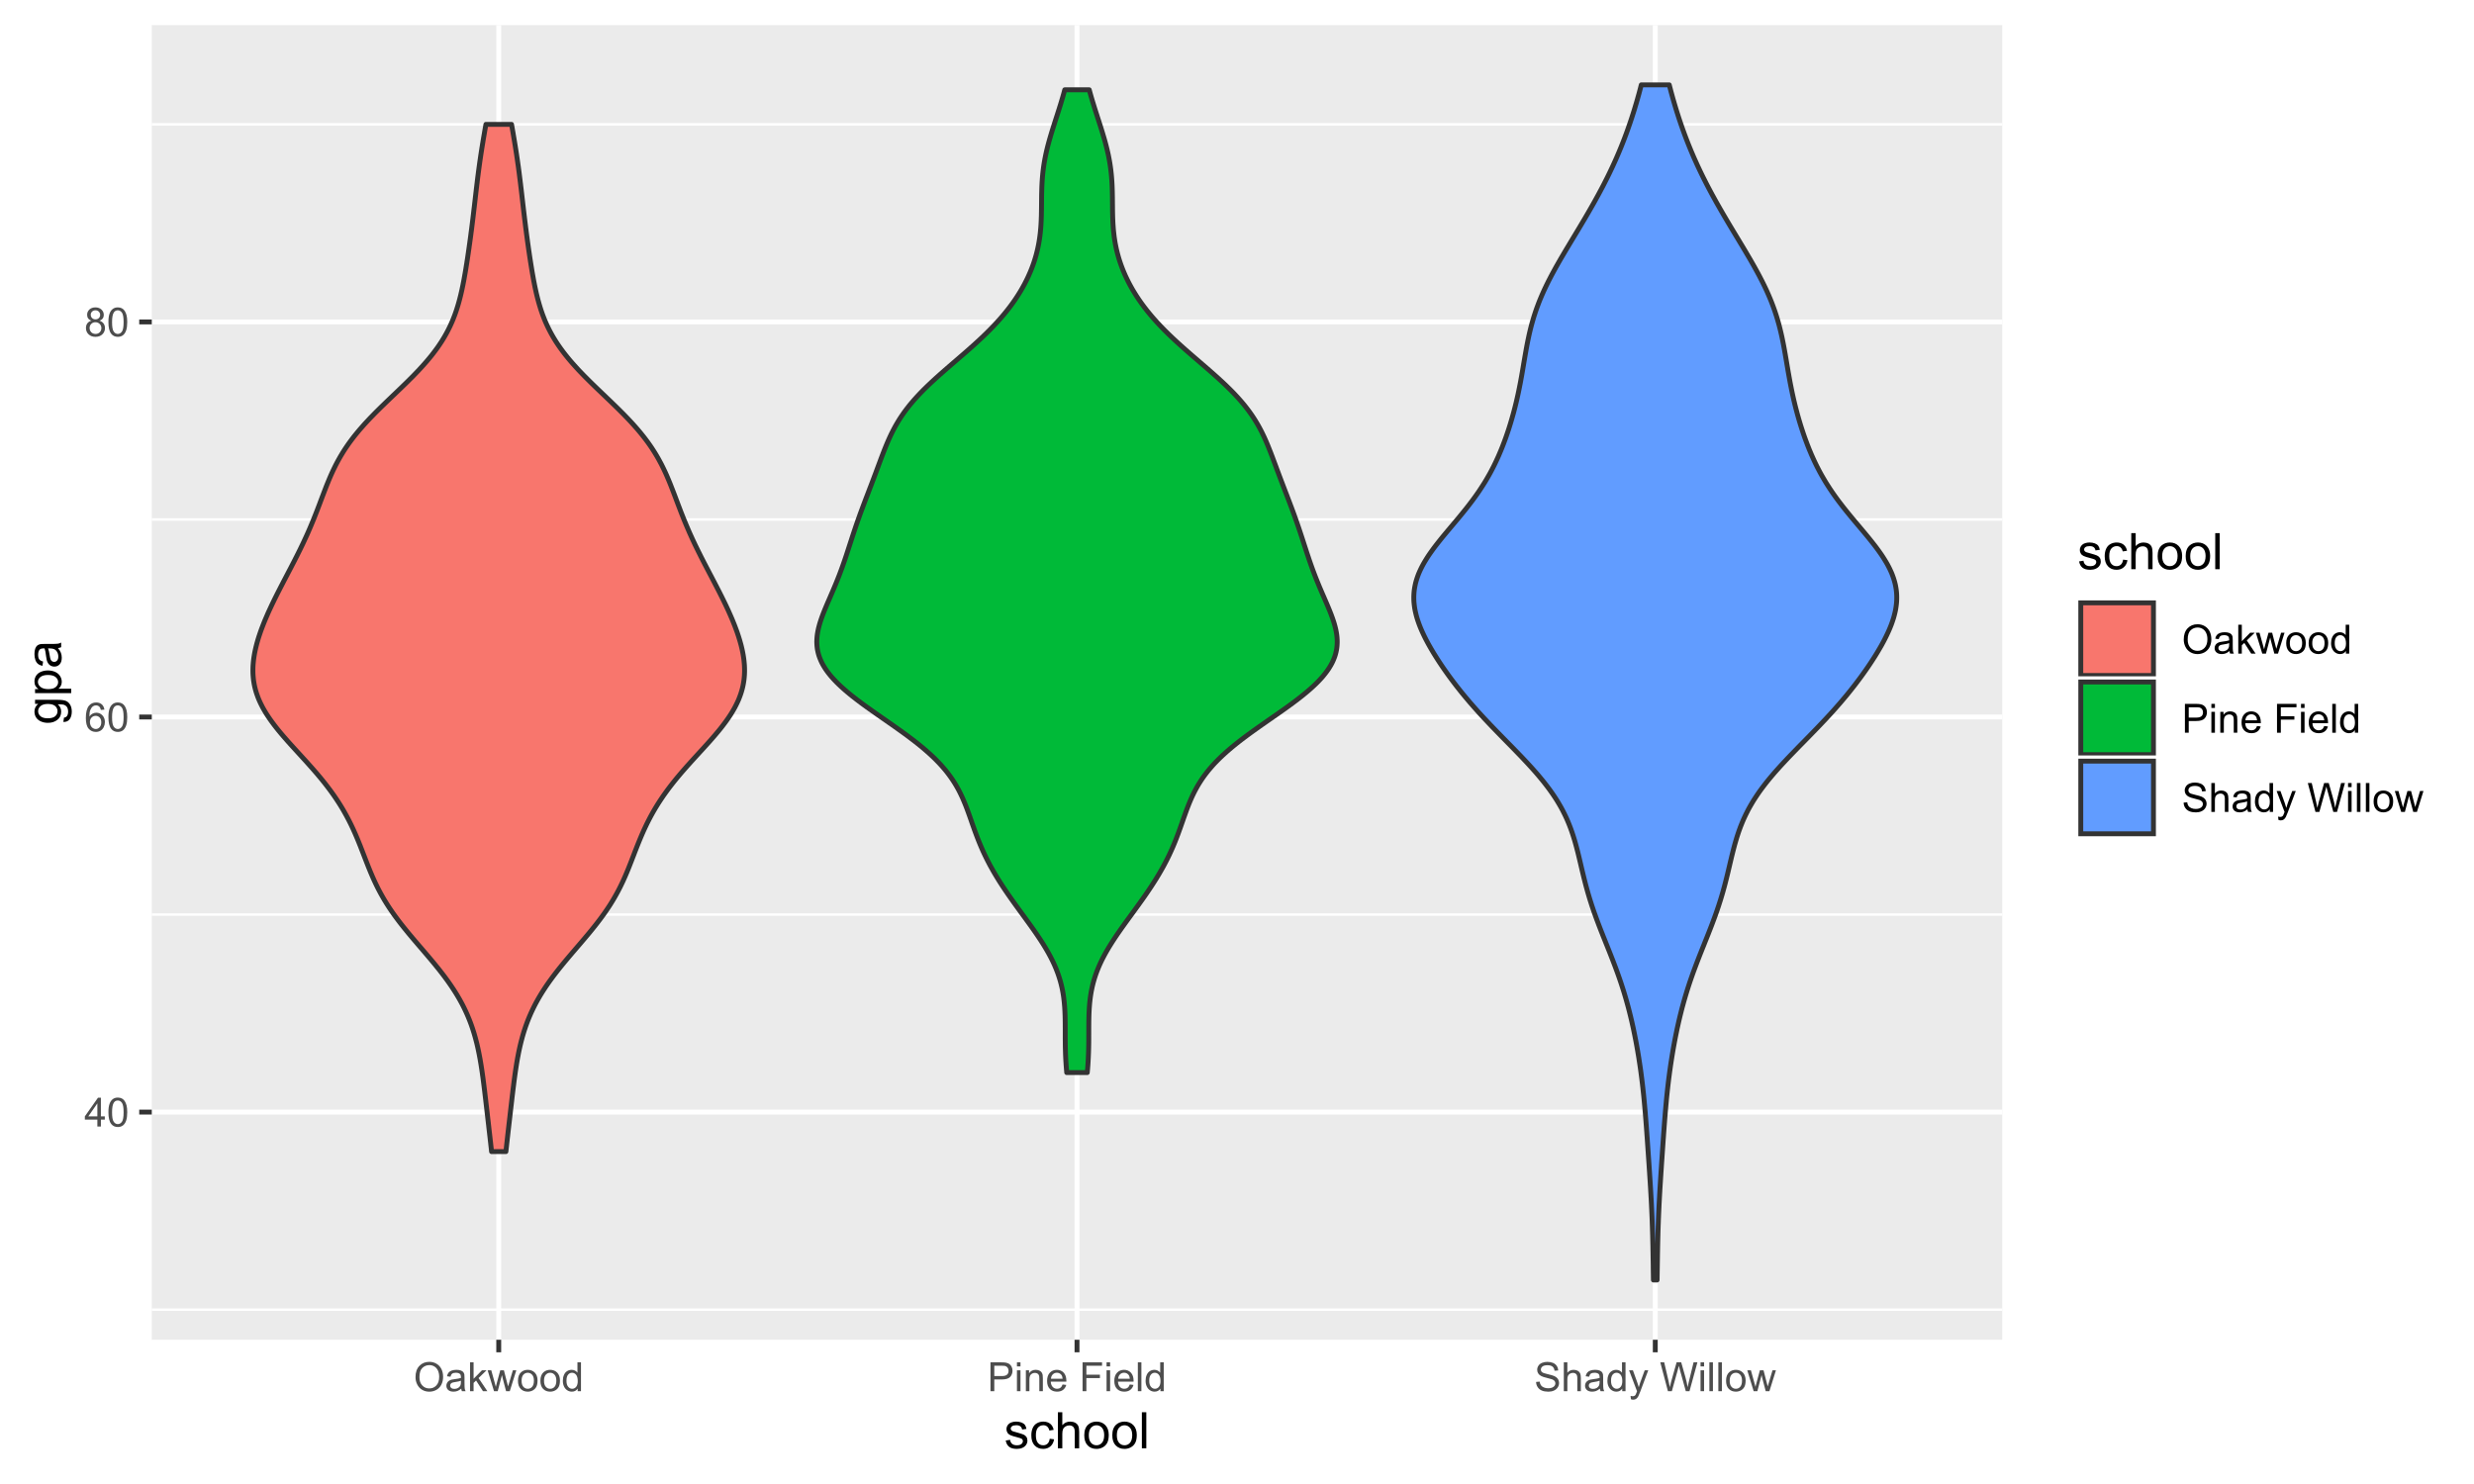 <?xml version="1.0" encoding="UTF-8"?>
<svg xmlns="http://www.w3.org/2000/svg" xmlns:xlink="http://www.w3.org/1999/xlink" width="540pt" height="324pt" viewBox="0 0 540 324" version="1.1">
<defs>
<g>
<symbol overflow="visible" id="glyph0-0">
<path style="stroke:none;" d="M 1.102 0 L 1.102 -5.5 L 5.5 -5.5 L 5.5 0 Z M 1.238 -0.137 L 5.363 -0.137 L 5.363 -5.363 L 1.238 -5.363 Z M 1.238 -0.137 "/>
</symbol>
<symbol overflow="visible" id="glyph0-1">
<path style="stroke:none;" d="M 2.844 0 L 2.844 -1.508 L 0.113 -1.508 L 0.113 -2.219 L 2.988 -6.301 L 3.617 -6.301 L 3.617 -2.219 L 4.469 -2.219 L 4.469 -1.508 L 3.617 -1.508 L 3.617 0 Z M 2.844 -2.219 L 2.844 -5.059 L 0.871 -2.219 Z M 2.844 -2.219 "/>
</symbol>
<symbol overflow="visible" id="glyph0-2">
<path style="stroke:none;" d="M 0.367 -3.105 C 0.363 -3.848 0.438 -4.445 0.594 -4.902 C 0.742 -5.355 0.973 -5.707 1.277 -5.953 C 1.578 -6.199 1.957 -6.32 2.418 -6.324 C 2.754 -6.32 3.051 -6.254 3.309 -6.121 C 3.562 -5.984 3.773 -5.789 3.938 -5.531 C 4.102 -5.273 4.23 -4.961 4.328 -4.594 C 4.422 -4.227 4.469 -3.73 4.473 -3.105 C 4.469 -2.367 4.395 -1.77 4.242 -1.316 C 4.09 -0.859 3.863 -0.508 3.562 -0.262 C 3.258 -0.016 2.875 0.105 2.418 0.109 C 1.809 0.105 1.332 -0.109 0.988 -0.547 C 0.57 -1.066 0.363 -1.922 0.367 -3.105 Z M 1.16 -3.105 C 1.16 -2.07 1.281 -1.379 1.523 -1.039 C 1.766 -0.695 2.062 -0.527 2.418 -0.527 C 2.773 -0.527 3.074 -0.699 3.316 -1.043 C 3.559 -1.387 3.68 -2.074 3.68 -3.105 C 3.68 -4.145 3.559 -4.832 3.316 -5.172 C 3.074 -5.512 2.77 -5.684 2.41 -5.684 C 2.051 -5.684 1.77 -5.531 1.559 -5.234 C 1.293 -4.844 1.16 -4.137 1.16 -3.105 Z M 1.16 -3.105 "/>
</symbol>
<symbol overflow="visible" id="glyph0-3">
<path style="stroke:none;" d="M 4.379 -4.758 L 3.609 -4.695 C 3.539 -4.996 3.441 -5.219 3.316 -5.359 C 3.105 -5.574 2.848 -5.684 2.543 -5.688 C 2.297 -5.684 2.078 -5.617 1.895 -5.484 C 1.648 -5.305 1.457 -5.043 1.32 -4.703 C 1.176 -4.363 1.105 -3.879 1.102 -3.25 C 1.285 -3.531 1.512 -3.742 1.781 -3.879 C 2.051 -4.016 2.332 -4.082 2.629 -4.086 C 3.141 -4.082 3.578 -3.895 3.945 -3.516 C 4.305 -3.137 4.488 -2.645 4.492 -2.047 C 4.488 -1.648 4.402 -1.281 4.234 -0.941 C 4.062 -0.602 3.828 -0.34 3.531 -0.16 C 3.23 0.02 2.895 0.105 2.52 0.109 C 1.871 0.105 1.344 -0.129 0.941 -0.602 C 0.531 -1.074 0.328 -1.855 0.332 -2.949 C 0.328 -4.16 0.551 -5.047 1.004 -5.602 C 1.395 -6.082 1.926 -6.32 2.59 -6.324 C 3.086 -6.32 3.492 -6.184 3.809 -5.906 C 4.125 -5.629 4.312 -5.246 4.379 -4.758 Z M 1.219 -2.039 C 1.219 -1.773 1.273 -1.516 1.387 -1.273 C 1.5 -1.027 1.66 -0.844 1.863 -0.719 C 2.066 -0.59 2.277 -0.527 2.504 -0.527 C 2.828 -0.527 3.109 -0.656 3.348 -0.922 C 3.578 -1.184 3.695 -1.543 3.699 -2 C 3.695 -2.43 3.582 -2.773 3.352 -3.027 C 3.117 -3.273 2.824 -3.398 2.477 -3.402 C 2.121 -3.398 1.824 -3.273 1.582 -3.027 C 1.34 -2.773 1.219 -2.445 1.219 -2.039 Z M 1.219 -2.039 "/>
</symbol>
<symbol overflow="visible" id="glyph0-4">
<path style="stroke:none;" d="M 1.555 -3.418 C 1.23 -3.531 0.992 -3.699 0.84 -3.918 C 0.684 -4.133 0.609 -4.395 0.609 -4.699 C 0.609 -5.156 0.773 -5.539 1.102 -5.855 C 1.43 -6.164 1.867 -6.32 2.418 -6.324 C 2.969 -6.32 3.41 -6.16 3.746 -5.844 C 4.078 -5.523 4.246 -5.137 4.25 -4.68 C 4.246 -4.387 4.172 -4.133 4.02 -3.918 C 3.863 -3.699 3.629 -3.531 3.32 -3.418 C 3.707 -3.285 4 -3.082 4.203 -2.805 C 4.402 -2.52 4.504 -2.184 4.508 -1.801 C 4.504 -1.258 4.312 -0.805 3.934 -0.441 C 3.551 -0.074 3.051 0.105 2.434 0.109 C 1.809 0.105 1.309 -0.074 0.926 -0.441 C 0.543 -0.809 0.352 -1.27 0.355 -1.82 C 0.352 -2.23 0.457 -2.574 0.668 -2.852 C 0.875 -3.125 1.168 -3.312 1.555 -3.418 Z M 1.402 -4.727 C 1.398 -4.426 1.496 -4.184 1.688 -3.996 C 1.879 -3.805 2.129 -3.707 2.438 -3.711 C 2.734 -3.707 2.977 -3.801 3.168 -3.992 C 3.355 -4.176 3.449 -4.406 3.453 -4.684 C 3.449 -4.965 3.352 -5.203 3.16 -5.398 C 2.961 -5.586 2.719 -5.684 2.43 -5.688 C 2.129 -5.684 1.883 -5.59 1.691 -5.402 C 1.496 -5.215 1.398 -4.988 1.402 -4.727 Z M 1.152 -1.816 C 1.148 -1.598 1.199 -1.383 1.309 -1.176 C 1.41 -0.969 1.566 -0.809 1.773 -0.695 C 1.98 -0.582 2.203 -0.527 2.441 -0.527 C 2.809 -0.527 3.113 -0.645 3.355 -0.883 C 3.594 -1.121 3.715 -1.426 3.719 -1.793 C 3.715 -2.164 3.59 -2.469 3.344 -2.715 C 3.094 -2.957 2.785 -3.082 2.414 -3.082 C 2.051 -3.082 1.75 -2.961 1.512 -2.719 C 1.27 -2.477 1.148 -2.176 1.152 -1.816 Z M 1.152 -1.816 "/>
</symbol>
<symbol overflow="visible" id="glyph0-5">
<path style="stroke:none;" d="M 0.426 -3.066 C 0.422 -4.109 0.703 -4.93 1.266 -5.523 C 1.828 -6.113 2.551 -6.41 3.441 -6.41 C 4.02 -6.41 4.543 -6.27 5.012 -5.992 C 5.477 -5.715 5.836 -5.328 6.082 -4.832 C 6.324 -4.332 6.445 -3.77 6.449 -3.141 C 6.445 -2.5 6.316 -1.926 6.062 -1.426 C 5.801 -0.918 5.434 -0.539 4.965 -0.281 C 4.488 -0.023 3.98 0.105 3.438 0.109 C 2.84 0.105 2.309 -0.035 1.848 -0.32 C 1.379 -0.605 1.027 -0.996 0.785 -1.496 C 0.543 -1.988 0.422 -2.512 0.426 -3.066 Z M 1.285 -3.055 C 1.281 -2.293 1.484 -1.695 1.895 -1.262 C 2.301 -0.82 2.816 -0.602 3.434 -0.605 C 4.059 -0.602 4.574 -0.824 4.98 -1.266 C 5.387 -1.707 5.59 -2.332 5.59 -3.145 C 5.59 -3.656 5.5 -4.105 5.328 -4.488 C 5.152 -4.871 4.902 -5.168 4.57 -5.379 C 4.234 -5.59 3.859 -5.695 3.445 -5.695 C 2.855 -5.695 2.348 -5.492 1.922 -5.086 C 1.496 -4.68 1.281 -4 1.285 -3.055 Z M 1.285 -3.055 "/>
</symbol>
<symbol overflow="visible" id="glyph0-6">
<path style="stroke:none;" d="M 3.559 -0.562 C 3.27 -0.32 2.996 -0.148 2.73 -0.047 C 2.465 0.051 2.18 0.098 1.879 0.102 C 1.375 0.098 0.988 -0.02 0.719 -0.266 C 0.449 -0.508 0.316 -0.82 0.316 -1.203 C 0.316 -1.422 0.367 -1.629 0.469 -1.816 C 0.57 -2 0.703 -2.148 0.871 -2.262 C 1.031 -2.371 1.215 -2.453 1.426 -2.516 C 1.574 -2.551 1.805 -2.59 2.113 -2.629 C 2.734 -2.703 3.195 -2.793 3.492 -2.895 C 3.492 -3 3.492 -3.066 3.496 -3.098 C 3.492 -3.41 3.418 -3.633 3.277 -3.766 C 3.074 -3.938 2.781 -4.023 2.398 -4.027 C 2.031 -4.023 1.762 -3.961 1.59 -3.836 C 1.414 -3.707 1.289 -3.48 1.207 -3.16 L 0.453 -3.262 C 0.516 -3.582 0.629 -3.844 0.789 -4.043 C 0.945 -4.242 1.172 -4.395 1.473 -4.504 C 1.77 -4.609 2.117 -4.664 2.508 -4.668 C 2.898 -4.664 3.215 -4.617 3.457 -4.527 C 3.699 -4.434 3.879 -4.32 3.996 -4.184 C 4.109 -4.043 4.188 -3.867 4.238 -3.656 C 4.258 -3.523 4.27 -3.285 4.273 -2.945 L 4.273 -1.914 C 4.27 -1.191 4.289 -0.734 4.324 -0.547 C 4.355 -0.352 4.418 -0.172 4.52 0 L 3.711 0 C 3.629 -0.16 3.578 -0.348 3.559 -0.562 Z M 3.492 -2.289 C 3.211 -2.172 2.789 -2.074 2.23 -2 C 1.91 -1.949 1.684 -1.898 1.555 -1.844 C 1.422 -1.785 1.32 -1.699 1.25 -1.59 C 1.176 -1.477 1.141 -1.355 1.145 -1.227 C 1.141 -1.016 1.219 -0.844 1.379 -0.707 C 1.531 -0.57 1.762 -0.504 2.062 -0.504 C 2.359 -0.504 2.621 -0.566 2.855 -0.699 C 3.086 -0.824 3.258 -1.004 3.367 -1.234 C 3.449 -1.406 3.492 -1.664 3.492 -2.008 Z M 3.492 -2.289 "/>
</symbol>
<symbol overflow="visible" id="glyph0-7">
<path style="stroke:none;" d="M 0.586 0 L 0.586 -6.301 L 1.359 -6.301 L 1.359 -2.707 L 3.188 -4.562 L 4.188 -4.562 L 2.445 -2.871 L 4.367 0 L 3.41 0 L 1.902 -2.332 L 1.359 -1.809 L 1.359 0 Z M 0.586 0 "/>
</symbol>
<symbol overflow="visible" id="glyph0-8">
<path style="stroke:none;" d="M 1.422 0 L 0.027 -4.562 L 0.824 -4.562 L 1.551 -1.93 L 1.82 -0.949 C 1.832 -0.996 1.91 -1.309 2.059 -1.891 L 2.785 -4.562 L 3.578 -4.562 L 4.262 -1.918 L 4.492 -1.043 L 4.754 -1.926 L 5.535 -4.562 L 6.285 -4.562 L 4.859 0 L 4.055 0 L 3.332 -2.734 L 3.152 -3.512 L 2.23 0 Z M 1.422 0 "/>
</symbol>
<symbol overflow="visible" id="glyph0-9">
<path style="stroke:none;" d="M 0.293 -2.281 C 0.293 -3.125 0.527 -3.754 0.996 -4.16 C 1.387 -4.496 1.863 -4.664 2.434 -4.668 C 3.059 -4.664 3.57 -4.457 3.969 -4.051 C 4.363 -3.637 4.562 -3.07 4.566 -2.348 C 4.562 -1.758 4.477 -1.297 4.301 -0.961 C 4.125 -0.625 3.867 -0.363 3.535 -0.176 C 3.195 0.008 2.828 0.098 2.434 0.102 C 1.789 0.098 1.273 -0.102 0.883 -0.512 C 0.488 -0.918 0.293 -1.508 0.293 -2.281 Z M 1.086 -2.281 C 1.082 -1.695 1.211 -1.258 1.469 -0.969 C 1.723 -0.672 2.043 -0.527 2.434 -0.531 C 2.812 -0.527 3.133 -0.672 3.391 -0.969 C 3.645 -1.258 3.773 -1.707 3.773 -2.309 C 3.773 -2.871 3.645 -3.297 3.387 -3.59 C 3.129 -3.879 2.809 -4.023 2.434 -4.027 C 2.043 -4.023 1.723 -3.879 1.469 -3.594 C 1.211 -3.301 1.082 -2.863 1.086 -2.281 Z M 1.086 -2.281 "/>
</symbol>
<symbol overflow="visible" id="glyph0-10">
<path style="stroke:none;" d="M 3.539 0 L 3.539 -0.574 C 3.25 -0.125 2.824 0.098 2.266 0.102 C 1.898 0.098 1.562 0 1.262 -0.199 C 0.953 -0.398 0.719 -0.676 0.551 -1.039 C 0.383 -1.395 0.297 -1.809 0.301 -2.277 C 0.297 -2.73 0.375 -3.145 0.527 -3.516 C 0.68 -3.887 0.906 -4.172 1.211 -4.371 C 1.512 -4.566 1.852 -4.664 2.23 -4.668 C 2.5 -4.664 2.746 -4.605 2.965 -4.492 C 3.18 -4.375 3.352 -4.223 3.488 -4.039 L 3.488 -6.301 L 4.258 -6.301 L 4.258 0 Z M 1.094 -2.277 C 1.09 -1.691 1.215 -1.254 1.465 -0.965 C 1.711 -0.672 2 -0.527 2.336 -0.531 C 2.672 -0.527 2.961 -0.664 3.199 -0.945 C 3.434 -1.219 3.551 -1.641 3.555 -2.211 C 3.551 -2.832 3.43 -3.293 3.191 -3.586 C 2.949 -3.879 2.652 -4.023 2.305 -4.027 C 1.957 -4.023 1.672 -3.883 1.441 -3.605 C 1.207 -3.32 1.09 -2.879 1.094 -2.277 Z M 1.094 -2.277 "/>
</symbol>
<symbol overflow="visible" id="glyph0-11">
<path style="stroke:none;" d="M 0.68 0 L 0.68 -6.301 L 3.055 -6.301 C 3.469 -6.297 3.789 -6.277 4.012 -6.238 C 4.32 -6.184 4.578 -6.086 4.789 -5.941 C 4.996 -5.797 5.168 -5.594 5.297 -5.336 C 5.422 -5.074 5.484 -4.789 5.488 -4.477 C 5.484 -3.941 5.312 -3.488 4.977 -3.117 C 4.633 -2.746 4.02 -2.559 3.129 -2.562 L 1.512 -2.562 L 1.512 0 Z M 1.512 -3.305 L 3.141 -3.305 C 3.68 -3.305 4.062 -3.402 4.289 -3.605 C 4.516 -3.801 4.629 -4.086 4.629 -4.453 C 4.629 -4.715 4.559 -4.938 4.426 -5.129 C 4.289 -5.312 4.117 -5.438 3.902 -5.5 C 3.762 -5.535 3.5 -5.555 3.125 -5.555 L 1.512 -5.555 Z M 1.512 -3.305 "/>
</symbol>
<symbol overflow="visible" id="glyph0-12">
<path style="stroke:none;" d="M 0.586 -5.41 L 0.586 -6.301 L 1.359 -6.301 L 1.359 -5.41 Z M 0.586 0 L 0.586 -4.562 L 1.359 -4.562 L 1.359 0 Z M 0.586 0 "/>
</symbol>
<symbol overflow="visible" id="glyph0-13">
<path style="stroke:none;" d="M 0.578 0 L 0.578 -4.562 L 1.277 -4.562 L 1.277 -3.914 C 1.609 -4.414 2.09 -4.664 2.727 -4.668 C 3 -4.664 3.254 -4.613 3.484 -4.52 C 3.715 -4.418 3.887 -4.289 4.004 -4.129 C 4.113 -3.969 4.195 -3.777 4.246 -3.559 C 4.273 -3.41 4.289 -3.16 4.289 -2.805 L 4.289 0 L 3.516 0 L 3.516 -2.777 C 3.516 -3.09 3.484 -3.324 3.426 -3.484 C 3.363 -3.637 3.258 -3.762 3.105 -3.855 C 2.949 -3.949 2.77 -3.996 2.566 -3.996 C 2.234 -3.996 1.949 -3.891 1.711 -3.68 C 1.469 -3.469 1.348 -3.07 1.352 -2.492 L 1.352 0 Z M 0.578 0 "/>
</symbol>
<symbol overflow="visible" id="glyph0-14">
<path style="stroke:none;" d="M 3.703 -1.469 L 4.504 -1.371 C 4.375 -0.902 4.141 -0.539 3.801 -0.285 C 3.461 -0.027 3.027 0.098 2.496 0.102 C 1.828 0.098 1.297 -0.102 0.906 -0.512 C 0.512 -0.918 0.316 -1.496 0.32 -2.242 C 0.316 -3.008 0.516 -3.605 0.914 -4.031 C 1.309 -4.453 1.82 -4.664 2.453 -4.668 C 3.059 -4.664 3.555 -4.457 3.945 -4.043 C 4.328 -3.629 4.523 -3.043 4.527 -2.289 C 4.523 -2.242 4.523 -2.176 4.523 -2.086 L 1.121 -2.086 C 1.145 -1.582 1.289 -1.195 1.547 -0.93 C 1.801 -0.66 2.117 -0.527 2.5 -0.531 C 2.781 -0.527 3.023 -0.602 3.227 -0.754 C 3.426 -0.902 3.586 -1.141 3.703 -1.469 Z M 1.164 -2.719 L 3.711 -2.719 C 3.672 -3.102 3.578 -3.387 3.422 -3.582 C 3.172 -3.879 2.852 -4.031 2.461 -4.031 C 2.105 -4.031 1.805 -3.91 1.566 -3.672 C 1.32 -3.434 1.188 -3.117 1.164 -2.719 Z M 1.164 -2.719 "/>
</symbol>
<symbol overflow="visible" id="glyph0-15">
<path style="stroke:none;" d=""/>
</symbol>
<symbol overflow="visible" id="glyph0-16">
<path style="stroke:none;" d="M 0.723 0 L 0.723 -6.301 L 4.973 -6.301 L 4.973 -5.555 L 1.555 -5.555 L 1.555 -3.605 L 4.512 -3.605 L 4.512 -2.863 L 1.555 -2.863 L 1.555 0 Z M 0.723 0 "/>
</symbol>
<symbol overflow="visible" id="glyph0-17">
<path style="stroke:none;" d="M 0.562 0 L 0.562 -6.301 L 1.336 -6.301 L 1.336 0 Z M 0.562 0 "/>
</symbol>
<symbol overflow="visible" id="glyph0-18">
<path style="stroke:none;" d="M 0.395 -2.023 L 1.18 -2.094 C 1.215 -1.773 1.305 -1.516 1.441 -1.316 C 1.574 -1.113 1.785 -0.949 2.074 -0.828 C 2.359 -0.699 2.68 -0.637 3.043 -0.641 C 3.355 -0.637 3.637 -0.684 3.883 -0.781 C 4.125 -0.875 4.305 -1.008 4.426 -1.172 C 4.543 -1.336 4.605 -1.516 4.605 -1.711 C 4.605 -1.906 4.547 -2.078 4.434 -2.227 C 4.316 -2.375 4.129 -2.5 3.867 -2.602 C 3.695 -2.664 3.32 -2.766 2.746 -2.906 C 2.164 -3.047 1.758 -3.176 1.531 -3.301 C 1.227 -3.453 1.004 -3.648 0.855 -3.887 C 0.707 -4.117 0.633 -4.379 0.637 -4.672 C 0.633 -4.984 0.723 -5.281 0.906 -5.562 C 1.082 -5.836 1.344 -6.047 1.695 -6.191 C 2.039 -6.332 2.426 -6.402 2.852 -6.406 C 3.316 -6.402 3.73 -6.328 4.09 -6.18 C 4.445 -6.027 4.719 -5.805 4.91 -5.516 C 5.102 -5.219 5.203 -4.891 5.219 -4.523 L 4.422 -4.465 C 4.375 -4.863 4.23 -5.164 3.984 -5.367 C 3.734 -5.57 3.367 -5.672 2.887 -5.672 C 2.383 -5.672 2.016 -5.578 1.785 -5.395 C 1.555 -5.207 1.441 -4.984 1.441 -4.727 C 1.441 -4.496 1.52 -4.309 1.684 -4.168 C 1.84 -4.02 2.262 -3.871 2.941 -3.719 C 3.617 -3.562 4.082 -3.43 4.336 -3.316 C 4.703 -3.145 4.973 -2.93 5.148 -2.672 C 5.32 -2.414 5.406 -2.113 5.41 -1.777 C 5.406 -1.441 5.312 -1.129 5.121 -0.832 C 4.93 -0.535 4.652 -0.301 4.293 -0.137 C 3.93 0.027 3.527 0.105 3.082 0.109 C 2.512 0.105 2.031 0.023 1.648 -0.141 C 1.258 -0.305 0.957 -0.555 0.742 -0.891 C 0.52 -1.223 0.402 -1.598 0.395 -2.023 Z M 0.395 -2.023 "/>
</symbol>
<symbol overflow="visible" id="glyph0-19">
<path style="stroke:none;" d="M 0.578 0 L 0.578 -6.301 L 1.352 -6.301 L 1.352 -4.039 C 1.711 -4.453 2.168 -4.664 2.719 -4.668 C 3.055 -4.664 3.348 -4.598 3.602 -4.465 C 3.848 -4.332 4.027 -4.148 4.137 -3.914 C 4.242 -3.68 4.293 -3.336 4.297 -2.891 L 4.297 0 L 3.523 0 L 3.523 -2.891 C 3.52 -3.273 3.438 -3.555 3.27 -3.734 C 3.102 -3.906 2.863 -3.996 2.562 -4 C 2.328 -3.996 2.113 -3.938 1.914 -3.82 C 1.711 -3.703 1.566 -3.543 1.48 -3.34 C 1.391 -3.137 1.348 -2.855 1.352 -2.496 L 1.352 0 Z M 0.578 0 "/>
</symbol>
<symbol overflow="visible" id="glyph0-20">
<path style="stroke:none;" d="M 0.547 1.758 L 0.461 1.031 C 0.629 1.078 0.777 1.102 0.902 1.102 C 1.074 1.102 1.211 1.07 1.312 1.016 C 1.414 0.953 1.5 0.875 1.57 0.773 C 1.617 0.695 1.695 0.504 1.805 0.199 C 1.82 0.152 1.844 0.086 1.875 0.008 L 0.141 -4.562 L 0.977 -4.562 L 1.926 -1.922 C 2.047 -1.586 2.156 -1.23 2.258 -0.863 C 2.344 -1.215 2.449 -1.562 2.574 -1.902 L 3.551 -4.562 L 4.324 -4.562 L 2.586 0.078 C 2.398 0.574 2.254 0.922 2.152 1.113 C 2.012 1.367 1.855 1.551 1.68 1.672 C 1.5 1.789 1.289 1.852 1.043 1.852 C 0.895 1.852 0.727 1.82 0.547 1.758 Z M 0.547 1.758 "/>
</symbol>
<symbol overflow="visible" id="glyph0-21">
<path style="stroke:none;" d="M 1.777 0 L 0.109 -6.301 L 0.961 -6.301 L 1.922 -2.172 C 2.023 -1.734 2.109 -1.305 2.188 -0.883 C 2.344 -1.551 2.438 -1.938 2.469 -2.047 L 3.668 -6.301 L 4.676 -6.301 L 5.578 -3.109 C 5.805 -2.316 5.965 -1.574 6.066 -0.883 C 6.145 -1.277 6.25 -1.734 6.383 -2.25 L 7.371 -6.301 L 8.207 -6.301 L 6.48 0 L 5.676 0 L 4.348 -4.801 C 4.234 -5.199 4.168 -5.445 4.152 -5.539 C 4.082 -5.246 4.02 -5 3.965 -4.801 L 2.629 0 Z M 1.777 0 "/>
</symbol>
<symbol overflow="visible" id="glyph1-0">
<path style="stroke:none;" d="M 1.375 0 L 1.375 -6.875 L 6.875 -6.875 L 6.875 0 Z M 1.547 -0.172 L 6.703 -0.172 L 6.703 -6.703 L 1.547 -6.703 Z M 1.547 -0.172 "/>
</symbol>
<symbol overflow="visible" id="glyph1-1">
<path style="stroke:none;" d="M 0.34 -1.703 L 1.293 -1.852 C 1.344 -1.469 1.492 -1.172 1.742 -0.969 C 1.984 -0.762 2.328 -0.66 2.773 -0.664 C 3.211 -0.66 3.539 -0.75 3.758 -0.934 C 3.969 -1.113 4.078 -1.328 4.082 -1.574 C 4.078 -1.789 3.984 -1.961 3.797 -2.09 C 3.664 -2.172 3.332 -2.281 2.809 -2.418 C 2.098 -2.594 1.605 -2.75 1.332 -2.883 C 1.055 -3.012 0.848 -3.191 0.711 -3.422 C 0.566 -3.652 0.496 -3.906 0.5 -4.188 C 0.496 -4.441 0.555 -4.676 0.672 -4.895 C 0.785 -5.105 0.945 -5.289 1.148 -5.438 C 1.297 -5.547 1.5 -5.637 1.762 -5.715 C 2.02 -5.789 2.301 -5.828 2.602 -5.832 C 3.047 -5.828 3.438 -5.766 3.777 -5.637 C 4.113 -5.508 4.363 -5.332 4.527 -5.113 C 4.688 -4.891 4.797 -4.598 4.859 -4.234 L 3.914 -4.102 C 3.871 -4.395 3.746 -4.621 3.543 -4.789 C 3.336 -4.953 3.043 -5.039 2.668 -5.039 C 2.223 -5.039 1.906 -4.965 1.719 -4.816 C 1.523 -4.668 1.43 -4.496 1.434 -4.301 C 1.43 -4.176 1.469 -4.062 1.551 -3.965 C 1.629 -3.859 1.754 -3.773 1.922 -3.707 C 2.016 -3.668 2.301 -3.586 2.777 -3.461 C 3.461 -3.273 3.938 -3.121 4.207 -3.008 C 4.477 -2.891 4.688 -2.723 4.844 -2.504 C 4.996 -2.277 5.074 -2.004 5.074 -1.676 C 5.074 -1.352 4.98 -1.047 4.793 -0.766 C 4.605 -0.48 4.332 -0.262 3.98 -0.105 C 3.621 0.051 3.223 0.129 2.777 0.129 C 2.035 0.129 1.469 -0.023 1.082 -0.332 C 0.691 -0.641 0.445 -1.098 0.34 -1.703 Z M 0.34 -1.703 "/>
</symbol>
<symbol overflow="visible" id="glyph1-2">
<path style="stroke:none;" d="M 4.445 -2.09 L 5.398 -1.965 C 5.289 -1.309 5.023 -0.797 4.598 -0.426 C 4.168 -0.055 3.645 0.129 3.023 0.129 C 2.242 0.129 1.613 -0.125 1.141 -0.637 C 0.664 -1.145 0.426 -1.875 0.43 -2.832 C 0.426 -3.441 0.527 -3.98 0.734 -4.445 C 0.938 -4.906 1.25 -5.254 1.668 -5.484 C 2.082 -5.715 2.535 -5.828 3.031 -5.832 C 3.645 -5.828 4.152 -5.672 4.547 -5.363 C 4.941 -5.047 5.191 -4.602 5.305 -4.027 L 4.367 -3.883 C 4.273 -4.262 4.117 -4.551 3.891 -4.746 C 3.664 -4.941 3.387 -5.039 3.066 -5.039 C 2.574 -5.039 2.18 -4.863 1.879 -4.516 C 1.57 -4.164 1.418 -3.613 1.422 -2.859 C 1.418 -2.09 1.566 -1.531 1.863 -1.184 C 2.156 -0.836 2.539 -0.66 3.012 -0.664 C 3.391 -0.66 3.707 -0.777 3.961 -1.012 C 4.215 -1.242 4.375 -1.602 4.445 -2.09 Z M 4.445 -2.09 "/>
</symbol>
<symbol overflow="visible" id="glyph1-3">
<path style="stroke:none;" d="M 0.727 0 L 0.727 -7.875 L 1.691 -7.875 L 1.691 -5.047 C 2.141 -5.566 2.711 -5.828 3.398 -5.832 C 3.82 -5.828 4.188 -5.746 4.5 -5.582 C 4.812 -5.414 5.035 -5.184 5.168 -4.891 C 5.301 -4.598 5.367 -4.172 5.371 -3.613 L 5.371 0 L 4.406 0 L 4.406 -3.613 C 4.406 -4.094 4.301 -4.445 4.09 -4.668 C 3.879 -4.887 3.582 -4.996 3.203 -5 C 2.914 -4.996 2.645 -4.922 2.395 -4.777 C 2.141 -4.625 1.961 -4.426 1.852 -4.172 C 1.742 -3.918 1.688 -3.566 1.691 -3.121 L 1.691 0 Z M 0.727 0 "/>
</symbol>
<symbol overflow="visible" id="glyph1-4">
<path style="stroke:none;" d="M 0.367 -2.852 C 0.363 -3.906 0.656 -4.688 1.246 -5.199 C 1.734 -5.617 2.332 -5.828 3.039 -5.832 C 3.82 -5.828 4.461 -5.574 4.961 -5.062 C 5.457 -4.547 5.707 -3.836 5.711 -2.934 C 5.707 -2.195 5.598 -1.617 5.379 -1.199 C 5.156 -0.777 4.832 -0.449 4.414 -0.219 C 3.992 0.016 3.535 0.129 3.039 0.129 C 2.238 0.129 1.594 -0.125 1.105 -0.637 C 0.609 -1.148 0.363 -1.887 0.367 -2.852 Z M 1.359 -2.852 C 1.359 -2.121 1.516 -1.574 1.836 -1.211 C 2.152 -0.844 2.555 -0.66 3.039 -0.664 C 3.516 -0.66 3.914 -0.844 4.234 -1.211 C 4.551 -1.574 4.711 -2.133 4.715 -2.883 C 4.711 -3.586 4.551 -4.117 4.234 -4.484 C 3.91 -4.844 3.512 -5.027 3.039 -5.031 C 2.555 -5.027 2.152 -4.848 1.836 -4.488 C 1.516 -4.129 1.359 -3.582 1.359 -2.852 Z M 1.359 -2.852 "/>
</symbol>
<symbol overflow="visible" id="glyph1-5">
<path style="stroke:none;" d="M 0.703 0 L 0.703 -7.875 L 1.672 -7.875 L 1.672 0 Z M 0.703 0 "/>
</symbol>
<symbol overflow="visible" id="glyph2-0">
<path style="stroke:none;" d="M 0 -1.375 L -6.875 -1.375 L -6.875 -6.875 L 0 -6.875 Z M -0.172 -1.547 L -0.172 -6.703 L -6.703 -6.703 L -6.703 -1.547 Z M -0.172 -1.547 "/>
</symbol>
<symbol overflow="visible" id="glyph2-1">
<path style="stroke:none;" d="M 0.473 -0.547 L 0.613 -1.488 C 0.898 -1.527 1.109 -1.637 1.246 -1.816 C 1.422 -2.055 1.512 -2.379 1.516 -2.797 C 1.512 -3.242 1.422 -3.59 1.246 -3.832 C 1.062 -4.074 0.812 -4.238 0.496 -4.328 C 0.297 -4.379 -0.113 -4.402 -0.746 -4.398 C -0.246 -3.973 0 -3.445 0 -2.82 C 0 -2.031 -0.281 -1.426 -0.848 -1 C -1.41 -0.566 -2.09 -0.352 -2.883 -0.355 C -3.426 -0.352 -3.926 -0.449 -4.391 -0.648 C -4.848 -0.844 -5.203 -1.129 -5.457 -1.504 C -5.703 -1.875 -5.828 -2.316 -5.832 -2.824 C -5.828 -3.496 -5.559 -4.051 -5.016 -4.492 L -5.703 -4.492 L -5.703 -5.383 L -0.773 -5.383 C 0.113 -5.379 0.742 -5.289 1.113 -5.109 C 1.484 -4.93 1.777 -4.641 1.992 -4.25 C 2.207 -3.855 2.312 -3.375 2.316 -2.805 C 2.312 -2.121 2.16 -1.57 1.855 -1.152 C 1.547 -0.734 1.086 -0.531 0.473 -0.547 Z M -2.953 -1.348 C -2.203 -1.348 -1.656 -1.496 -1.316 -1.793 C -0.969 -2.09 -0.797 -2.461 -0.801 -2.91 C -0.797 -3.352 -0.969 -3.723 -1.312 -4.027 C -1.652 -4.324 -2.188 -4.477 -2.922 -4.48 C -3.617 -4.477 -4.145 -4.32 -4.5 -4.016 C -4.852 -3.703 -5.027 -3.332 -5.031 -2.895 C -5.027 -2.465 -4.852 -2.098 -4.508 -1.797 C -4.156 -1.496 -3.641 -1.348 -2.953 -1.348 Z M -2.953 -1.348 "/>
</symbol>
<symbol overflow="visible" id="glyph2-2">
<path style="stroke:none;" d="M 2.188 -0.727 L -5.703 -0.727 L -5.703 -1.605 L -4.961 -1.605 C -5.25 -1.812 -5.469 -2.047 -5.613 -2.309 C -5.758 -2.57 -5.828 -2.887 -5.832 -3.262 C -5.828 -3.746 -5.703 -4.176 -5.457 -4.551 C -5.203 -4.922 -4.852 -5.203 -4.395 -5.391 C -3.938 -5.578 -3.438 -5.672 -2.895 -5.676 C -2.309 -5.672 -1.781 -5.566 -1.316 -5.359 C -0.848 -5.148 -0.488 -4.844 -0.242 -4.449 C 0.008 -4.047 0.129 -3.629 0.129 -3.191 C 0.129 -2.867 0.062 -2.578 -0.074 -2.32 C -0.207 -2.062 -0.379 -1.852 -0.59 -1.691 L 2.188 -1.691 Z M -2.82 -1.602 C -2.082 -1.598 -1.539 -1.746 -1.191 -2.047 C -0.836 -2.34 -0.66 -2.699 -0.664 -3.125 C -0.66 -3.551 -0.844 -3.918 -1.211 -4.227 C -1.574 -4.531 -2.137 -4.688 -2.898 -4.688 C -3.625 -4.688 -4.168 -4.535 -4.531 -4.238 C -4.891 -3.938 -5.074 -3.582 -5.074 -3.168 C -5.074 -2.754 -4.879 -2.391 -4.496 -2.074 C -4.109 -1.758 -3.551 -1.598 -2.82 -1.602 Z M -2.82 -1.602 "/>
</symbol>
<symbol overflow="visible" id="glyph2-3">
<path style="stroke:none;" d="M -0.703 -4.445 C -0.398 -4.086 -0.184 -3.742 -0.059 -3.414 C 0.066 -3.082 0.129 -2.727 0.129 -2.348 C 0.129 -1.719 -0.023 -1.238 -0.328 -0.902 C -0.633 -0.566 -1.023 -0.398 -1.504 -0.398 C -1.781 -0.398 -2.035 -0.461 -2.27 -0.586 C -2.496 -0.711 -2.684 -0.875 -2.824 -1.086 C -2.965 -1.289 -3.07 -1.523 -3.141 -1.785 C -3.191 -1.969 -3.238 -2.254 -3.289 -2.641 C -3.375 -3.418 -3.488 -3.992 -3.621 -4.367 C -3.754 -4.367 -3.836 -4.371 -3.871 -4.371 C -4.266 -4.371 -4.543 -4.277 -4.703 -4.098 C -4.918 -3.848 -5.027 -3.48 -5.031 -2.996 C -5.027 -2.539 -4.949 -2.203 -4.793 -1.988 C -4.633 -1.77 -4.352 -1.609 -3.949 -1.508 L -4.078 -0.562 C -4.48 -0.648 -4.805 -0.789 -5.055 -0.988 C -5.301 -1.184 -5.492 -1.469 -5.629 -1.844 C -5.762 -2.215 -5.828 -2.645 -5.832 -3.137 C -5.828 -3.621 -5.773 -4.02 -5.66 -4.324 C -5.543 -4.629 -5.398 -4.852 -5.227 -4.996 C -5.055 -5.137 -4.836 -5.238 -4.57 -5.297 C -4.406 -5.328 -4.109 -5.344 -3.68 -5.344 L -2.391 -5.344 C -1.492 -5.344 -0.922 -5.363 -0.684 -5.406 C -0.445 -5.445 -0.219 -5.527 0 -5.648 L 0 -4.641 C -0.199 -4.539 -0.434 -4.473 -0.703 -4.445 Z M -2.863 -4.367 C -2.719 -4.012 -2.598 -3.488 -2.496 -2.789 C -2.438 -2.391 -2.371 -2.109 -2.301 -1.945 C -2.227 -1.781 -2.121 -1.652 -1.988 -1.562 C -1.848 -1.473 -1.695 -1.43 -1.531 -1.43 C -1.27 -1.43 -1.055 -1.527 -0.887 -1.723 C -0.711 -1.918 -0.625 -2.203 -0.629 -2.578 C -0.625 -2.949 -0.707 -3.277 -0.871 -3.57 C -1.031 -3.859 -1.254 -4.074 -1.543 -4.211 C -1.754 -4.312 -2.078 -4.363 -2.508 -4.367 Z M -2.863 -4.367 "/>
</symbol>
</g>
<clipPath id="clip1">
  <path d="M 33.129 5.48 L 437.027 5.48 L 437.027 292.512 L 33.129 292.512 Z M 33.129 5.48 "/>
</clipPath>
<clipPath id="clip2">
  <path d="M 33.129 285 L 437.027 285 L 437.027 287 L 33.129 287 Z M 33.129 285 "/>
</clipPath>
<clipPath id="clip3">
  <path d="M 33.129 199 L 437.027 199 L 437.027 200 L 33.129 200 Z M 33.129 199 "/>
</clipPath>
<clipPath id="clip4">
  <path d="M 33.129 113 L 437.027 113 L 437.027 114 L 33.129 114 Z M 33.129 113 "/>
</clipPath>
<clipPath id="clip5">
  <path d="M 33.129 26 L 437.027 26 L 437.027 28 L 33.129 28 Z M 33.129 26 "/>
</clipPath>
<clipPath id="clip6">
  <path d="M 33.129 242 L 437.027 242 L 437.027 244 L 33.129 244 Z M 33.129 242 "/>
</clipPath>
<clipPath id="clip7">
  <path d="M 33.129 156 L 437.027 156 L 437.027 158 L 33.129 158 Z M 33.129 156 "/>
</clipPath>
<clipPath id="clip8">
  <path d="M 33.129 69 L 437.027 69 L 437.027 71 L 33.129 71 Z M 33.129 69 "/>
</clipPath>
<clipPath id="clip9">
  <path d="M 108 5.48 L 110 5.48 L 110 292.512 L 108 292.512 Z M 108 5.48 "/>
</clipPath>
<clipPath id="clip10">
  <path d="M 234 5.48 L 236 5.48 L 236 292.512 L 234 292.512 Z M 234 5.48 "/>
</clipPath>
<clipPath id="clip11">
  <path d="M 360 5.48 L 362 5.48 L 362 292.512 L 360 292.512 Z M 360 5.48 "/>
</clipPath>
</defs>
<g id="surface179">
<rect x="0" y="0" width="540" height="324" style="fill:rgb(100%,100%,100%);fill-opacity:1;stroke:none;"/>
<rect x="0" y="0" width="540" height="324" style="fill:rgb(100%,100%,100%);fill-opacity:1;stroke:none;"/>
<path style="fill:none;stroke-width:1.067;stroke-linecap:round;stroke-linejoin:round;stroke:rgb(100%,100%,100%);stroke-opacity:1;stroke-miterlimit:10;" d="M 0 324 L 540 324 L 540 0 L 0 0 Z M 0 324 "/>
<g clip-path="url(#clip1)" clip-rule="nonzero">
<path style=" stroke:none;fill-rule:nonzero;fill:rgb(92.157%,92.157%,92.157%);fill-opacity:1;" d="M 33.129 292.508 L 437.027 292.508 L 437.027 5.477 L 33.129 5.477 Z M 33.129 292.508 "/>
</g>
<g clip-path="url(#clip2)" clip-rule="nonzero">
<path style="fill:none;stroke-width:0.533;stroke-linecap:butt;stroke-linejoin:round;stroke:rgb(100%,100%,100%);stroke-opacity:1;stroke-miterlimit:10;" d="M 33.129 285.934 L 437.027 285.934 "/>
</g>
<g clip-path="url(#clip3)" clip-rule="nonzero">
<path style="fill:none;stroke-width:0.533;stroke-linecap:butt;stroke-linejoin:round;stroke:rgb(100%,100%,100%);stroke-opacity:1;stroke-miterlimit:10;" d="M 33.129 199.672 L 437.027 199.672 "/>
</g>
<g clip-path="url(#clip4)" clip-rule="nonzero">
<path style="fill:none;stroke-width:0.533;stroke-linecap:butt;stroke-linejoin:round;stroke:rgb(100%,100%,100%);stroke-opacity:1;stroke-miterlimit:10;" d="M 33.129 113.414 L 437.027 113.414 "/>
</g>
<g clip-path="url(#clip5)" clip-rule="nonzero">
<path style="fill:none;stroke-width:0.533;stroke-linecap:butt;stroke-linejoin:round;stroke:rgb(100%,100%,100%);stroke-opacity:1;stroke-miterlimit:10;" d="M 33.129 27.152 L 437.027 27.152 "/>
</g>
<g clip-path="url(#clip6)" clip-rule="nonzero">
<path style="fill:none;stroke-width:1.067;stroke-linecap:butt;stroke-linejoin:round;stroke:rgb(100%,100%,100%);stroke-opacity:1;stroke-miterlimit:10;" d="M 33.129 242.801 L 437.027 242.801 "/>
</g>
<g clip-path="url(#clip7)" clip-rule="nonzero">
<path style="fill:none;stroke-width:1.067;stroke-linecap:butt;stroke-linejoin:round;stroke:rgb(100%,100%,100%);stroke-opacity:1;stroke-miterlimit:10;" d="M 33.129 156.543 L 437.027 156.543 "/>
</g>
<g clip-path="url(#clip8)" clip-rule="nonzero">
<path style="fill:none;stroke-width:1.067;stroke-linecap:butt;stroke-linejoin:round;stroke:rgb(100%,100%,100%);stroke-opacity:1;stroke-miterlimit:10;" d="M 33.129 70.281 L 437.027 70.281 "/>
</g>
<g clip-path="url(#clip9)" clip-rule="nonzero">
<path style="fill:none;stroke-width:1.067;stroke-linecap:butt;stroke-linejoin:round;stroke:rgb(100%,100%,100%);stroke-opacity:1;stroke-miterlimit:10;" d="M 108.859 292.508 L 108.859 5.48 "/>
</g>
<g clip-path="url(#clip10)" clip-rule="nonzero">
<path style="fill:none;stroke-width:1.067;stroke-linecap:butt;stroke-linejoin:round;stroke:rgb(100%,100%,100%);stroke-opacity:1;stroke-miterlimit:10;" d="M 235.078 292.508 L 235.078 5.48 "/>
</g>
<g clip-path="url(#clip11)" clip-rule="nonzero">
<path style="fill:none;stroke-width:1.067;stroke-linecap:butt;stroke-linejoin:round;stroke:rgb(100%,100%,100%);stroke-opacity:1;stroke-miterlimit:10;" d="M 361.297 292.508 L 361.297 5.48 "/>
</g>
<path style="fill-rule:nonzero;fill:rgb(97.255%,46.275%,42.745%);fill-opacity:1;stroke-width:1.067;stroke-linecap:round;stroke-linejoin:round;stroke:rgb(20%,20%,20%);stroke-opacity:1;stroke-miterlimit:10;" d="M 107.293 251.43 L 107.246 250.988 L 107.199 250.551 L 107.148 250.109 L 107.102 249.672 L 107.051 249.234 L 107 248.793 L 106.953 248.355 L 106.902 247.918 L 106.852 247.477 L 106.75 246.602 L 106.699 246.16 L 106.652 245.723 L 106.602 245.285 L 106.551 244.844 L 106.5 244.406 L 106.449 243.965 L 106.348 243.09 L 106.297 242.648 L 106.195 241.773 L 106.145 241.332 L 106.043 240.457 L 105.992 240.016 L 105.941 239.578 L 105.887 239.141 L 105.836 238.699 L 105.785 238.262 L 105.73 237.82 L 105.621 236.945 L 105.566 236.504 L 105.508 236.066 L 105.453 235.629 L 105.395 235.188 L 105.332 234.75 L 105.273 234.312 L 105.207 233.871 L 105.145 233.434 L 105.074 232.996 L 105.008 232.555 L 104.934 232.117 L 104.859 231.676 L 104.785 231.238 L 104.703 230.801 L 104.621 230.359 L 104.535 229.922 L 104.445 229.484 L 104.352 229.043 L 104.258 228.605 L 104.156 228.168 L 104.051 227.727 L 103.824 226.852 L 103.703 226.41 L 103.578 225.973 L 103.449 225.531 L 103.312 225.094 L 103.172 224.656 L 103.023 224.215 L 102.871 223.777 L 102.711 223.34 L 102.543 222.898 L 102.367 222.461 L 102.188 222.023 L 102 221.582 L 101.805 221.145 L 101.605 220.707 L 101.395 220.266 L 101.18 219.828 L 100.957 219.387 L 100.723 218.949 L 100.484 218.512 L 100.238 218.07 L 99.984 217.633 L 99.723 217.195 L 99.453 216.754 L 99.176 216.316 L 98.891 215.879 L 98.598 215.438 L 98.301 215 L 97.996 214.562 L 97.684 214.121 L 97.363 213.684 L 97.039 213.242 L 96.707 212.805 L 96.367 212.367 L 96.027 211.926 L 95.68 211.488 L 95.324 211.051 L 94.969 210.609 L 94.609 210.172 L 94.242 209.734 L 93.875 209.293 L 93.133 208.418 L 92.758 207.977 L 92.383 207.539 L 92.008 207.098 L 91.629 206.66 L 91.254 206.223 L 90.879 205.781 L 90.504 205.344 L 90.133 204.906 L 89.762 204.465 L 89.395 204.027 L 89.031 203.59 L 88.672 203.148 L 88.316 202.711 L 87.965 202.273 L 87.617 201.832 L 87.277 201.395 L 86.941 200.953 L 86.613 200.516 L 86.289 200.078 L 85.969 199.637 L 85.66 199.199 L 85.359 198.762 L 85.062 198.32 L 84.773 197.883 L 84.492 197.445 L 84.219 197.004 L 83.949 196.566 L 83.691 196.129 L 83.438 195.688 L 83.191 195.25 L 82.953 194.809 L 82.719 194.371 L 82.492 193.934 L 82.273 193.492 L 82.059 193.055 L 81.852 192.617 L 81.648 192.176 L 81.449 191.738 L 81.258 191.301 L 81.07 190.859 L 80.883 190.422 L 80.703 189.984 L 80.523 189.543 L 80.348 189.105 L 80.172 188.664 L 80 188.227 L 79.832 187.789 L 79.66 187.348 L 79.324 186.473 L 79.152 186.031 L 78.984 185.594 L 78.812 185.156 L 78.641 184.715 L 78.289 183.84 L 78.109 183.398 L 77.926 182.961 L 77.738 182.52 L 77.551 182.082 L 77.355 181.645 L 77.16 181.203 L 76.957 180.766 L 76.75 180.328 L 76.539 179.887 L 76.32 179.449 L 76.098 179.012 L 75.867 178.57 L 75.633 178.133 L 75.391 177.695 L 75.145 177.254 L 74.895 176.816 L 74.633 176.375 L 74.367 175.938 L 74.094 175.5 L 73.812 175.059 L 73.523 174.621 L 73.23 174.184 L 72.93 173.742 L 72.621 173.305 L 72.305 172.867 L 71.984 172.426 L 71.32 171.551 L 70.977 171.109 L 70.629 170.672 L 70.273 170.23 L 69.914 169.793 L 69.547 169.355 L 69.176 168.914 L 68.418 168.039 L 68.031 167.598 L 67.25 166.723 L 66.855 166.281 L 66.457 165.844 L 66.055 165.406 L 65.656 164.965 L 65.254 164.527 L 64.852 164.086 L 64.449 163.648 L 64.051 163.211 L 63.652 162.77 L 62.863 161.895 L 62.477 161.453 L 62.094 161.016 L 61.715 160.578 L 61.34 160.137 L 60.977 159.699 L 60.617 159.262 L 60.266 158.82 L 59.926 158.383 L 59.594 157.941 L 59.27 157.504 L 58.957 157.066 L 58.656 156.625 L 58.363 156.188 L 58.082 155.75 L 57.816 155.309 L 57.562 154.871 L 57.316 154.434 L 57.09 153.992 L 56.871 153.555 L 56.668 153.117 L 56.477 152.676 L 56.301 152.238 L 56.141 151.797 L 55.988 151.359 L 55.852 150.922 L 55.73 150.48 L 55.621 150.043 L 55.523 149.605 L 55.441 149.164 L 55.371 148.727 L 55.312 148.289 L 55.27 147.848 L 55.234 147.41 L 55.211 146.973 L 55.203 146.531 L 55.203 146.094 L 55.215 145.652 L 55.238 145.215 L 55.273 144.777 L 55.316 144.336 L 55.367 143.898 L 55.43 143.461 L 55.5 143.02 L 55.578 142.582 L 55.664 142.145 L 55.762 141.703 L 55.863 141.266 L 55.973 140.828 L 56.09 140.387 L 56.215 139.949 L 56.344 139.508 L 56.48 139.07 L 56.625 138.633 L 56.773 138.191 L 56.926 137.754 L 57.086 137.316 L 57.254 136.875 L 57.422 136.438 L 57.594 136 L 57.773 135.559 L 57.957 135.121 L 58.145 134.684 L 58.336 134.242 L 58.527 133.805 L 58.727 133.363 L 59.133 132.488 L 59.34 132.047 L 59.762 131.172 L 59.977 130.73 L 60.414 129.855 L 60.637 129.414 L 60.859 128.977 L 61.086 128.539 L 61.309 128.098 L 61.539 127.66 L 61.766 127.219 L 61.992 126.781 L 62.223 126.344 L 62.453 125.902 L 62.684 125.465 L 62.91 125.027 L 63.141 124.586 L 63.371 124.148 L 63.598 123.711 L 63.824 123.27 L 64.277 122.395 L 64.5 121.953 L 64.723 121.516 L 64.945 121.074 L 65.383 120.199 L 65.598 119.758 L 66.02 118.883 L 66.23 118.441 L 66.637 117.566 L 66.84 117.125 L 67.039 116.688 L 67.234 116.25 L 67.426 115.809 L 67.617 115.371 L 67.805 114.93 L 68.172 114.055 L 68.352 113.613 L 68.531 113.176 L 68.707 112.738 L 68.879 112.297 L 69.223 111.422 L 69.391 110.98 L 69.727 110.105 L 69.891 109.664 L 70.055 109.227 L 70.223 108.785 L 70.387 108.348 L 70.555 107.91 L 70.723 107.469 L 71.059 106.594 L 71.23 106.152 L 71.406 105.715 L 71.586 105.277 L 71.766 104.836 L 71.949 104.398 L 72.141 103.957 L 72.332 103.52 L 72.531 103.082 L 72.738 102.641 L 72.949 102.203 L 73.164 101.766 L 73.387 101.324 L 73.617 100.887 L 73.855 100.449 L 74.102 100.008 L 74.355 99.57 L 74.617 99.133 L 74.887 98.691 L 75.164 98.254 L 75.453 97.812 L 75.75 97.375 L 76.055 96.938 L 76.371 96.496 L 76.695 96.059 L 77.027 95.621 L 77.371 95.18 L 77.727 94.742 L 78.086 94.305 L 78.453 93.863 L 78.836 93.426 L 79.223 92.988 L 79.613 92.547 L 80.02 92.109 L 80.43 91.668 L 80.844 91.23 L 81.27 90.793 L 81.699 90.352 L 82.133 89.914 L 82.574 89.477 L 83.02 89.035 L 83.469 88.598 L 83.922 88.16 L 84.375 87.719 L 85.289 86.844 L 85.75 86.402 L 86.211 85.965 L 86.668 85.523 L 87.582 84.648 L 88.035 84.207 L 88.488 83.77 L 88.934 83.332 L 89.375 82.891 L 89.816 82.453 L 90.25 82.016 L 90.676 81.574 L 91.094 81.137 L 91.508 80.699 L 91.914 80.258 L 92.312 79.82 L 92.703 79.379 L 93.086 78.941 L 93.457 78.504 L 93.824 78.062 L 94.18 77.625 L 94.523 77.188 L 94.855 76.746 L 95.184 76.309 L 95.5 75.871 L 95.805 75.43 L 96.098 74.992 L 96.387 74.555 L 96.66 74.113 L 96.926 73.676 L 97.18 73.234 L 97.426 72.797 L 97.66 72.359 L 97.887 71.918 L 98.105 71.48 L 98.312 71.043 L 98.512 70.602 L 98.703 70.164 L 98.887 69.727 L 99.059 69.285 L 99.227 68.848 L 99.387 68.41 L 99.539 67.969 L 99.684 67.531 L 99.824 67.09 L 99.957 66.652 L 100.086 66.215 L 100.207 65.773 L 100.324 65.336 L 100.438 64.898 L 100.547 64.457 L 100.75 63.582 L 100.848 63.141 L 100.938 62.703 L 101.031 62.266 L 101.117 61.824 L 101.203 61.387 L 101.285 60.945 L 101.441 60.07 L 101.52 59.629 L 101.668 58.754 L 101.738 58.312 L 101.879 57.438 L 101.945 56.996 L 102.016 56.559 L 102.082 56.121 L 102.145 55.68 L 102.211 55.242 L 102.273 54.801 L 102.34 54.363 L 102.398 53.926 L 102.461 53.484 L 102.523 53.047 L 102.582 52.609 L 102.645 52.168 L 102.762 51.293 L 102.816 50.852 L 102.934 49.977 L 102.988 49.535 L 103.043 49.098 L 103.098 48.656 L 103.207 47.781 L 103.258 47.34 L 103.312 46.902 L 103.363 46.465 L 103.414 46.023 L 103.465 45.586 L 103.52 45.148 L 103.57 44.707 L 103.672 43.832 L 103.723 43.391 L 103.773 42.953 L 103.824 42.512 L 103.926 41.637 L 103.977 41.195 L 104.031 40.758 L 104.082 40.32 L 104.137 39.879 L 104.188 39.441 L 104.242 39.004 L 104.297 38.562 L 104.355 38.125 L 104.41 37.688 L 104.469 37.246 L 104.527 36.809 L 104.586 36.367 L 104.648 35.93 L 104.707 35.492 L 104.77 35.051 L 104.836 34.613 L 104.898 34.176 L 104.965 33.734 L 105.031 33.297 L 105.102 32.859 L 105.168 32.418 L 105.309 31.543 L 105.383 31.102 L 105.453 30.664 L 105.527 30.223 L 105.602 29.785 L 105.68 29.348 L 105.754 28.906 L 105.828 28.469 L 105.906 28.031 L 105.984 27.59 L 106.062 27.152 L 111.656 27.152 L 111.734 27.59 L 111.812 28.031 L 111.887 28.469 L 111.965 28.906 L 112.039 29.348 L 112.188 30.223 L 112.262 30.664 L 112.336 31.102 L 112.406 31.543 L 112.48 31.98 L 112.547 32.418 L 112.617 32.859 L 112.684 33.297 L 112.754 33.734 L 112.816 34.176 L 112.883 34.613 L 112.945 35.051 L 113.008 35.492 L 113.133 36.367 L 113.191 36.809 L 113.25 37.246 L 113.309 37.688 L 113.418 38.562 L 113.473 39.004 L 113.582 39.879 L 113.637 40.32 L 113.688 40.758 L 113.742 41.195 L 113.793 41.637 L 113.895 42.512 L 113.945 42.953 L 113.996 43.391 L 114.047 43.832 L 114.148 44.707 L 114.199 45.148 L 114.301 46.023 L 114.355 46.465 L 114.406 46.902 L 114.461 47.34 L 114.512 47.781 L 114.621 48.656 L 114.676 49.098 L 114.73 49.535 L 114.785 49.977 L 114.844 50.414 L 114.898 50.852 L 114.957 51.293 L 115.074 52.168 L 115.133 52.609 L 115.195 53.047 L 115.254 53.484 L 115.316 53.926 L 115.441 54.801 L 115.508 55.242 L 115.57 55.68 L 115.637 56.121 L 115.77 56.996 L 115.84 57.438 L 115.98 58.312 L 116.051 58.754 L 116.199 59.629 L 116.277 60.07 L 116.434 60.945 L 116.516 61.387 L 116.602 61.824 L 116.688 62.266 L 116.777 62.703 L 116.871 63.141 L 116.969 63.582 L 117.066 64.02 L 117.172 64.457 L 117.281 64.898 L 117.391 65.336 L 117.512 65.773 L 117.633 66.215 L 117.762 66.652 L 117.895 67.09 L 118.031 67.531 L 118.18 67.969 L 118.332 68.41 L 118.492 68.848 L 118.66 69.285 L 118.832 69.727 L 119.016 70.164 L 119.207 70.602 L 119.406 71.043 L 119.613 71.48 L 119.832 71.918 L 120.059 72.359 L 120.293 72.797 L 120.539 73.234 L 120.793 73.676 L 121.059 74.113 L 121.332 74.555 L 121.617 74.992 L 121.914 75.43 L 122.219 75.871 L 122.535 76.309 L 122.859 76.746 L 123.195 77.188 L 123.539 77.625 L 123.895 78.062 L 124.258 78.504 L 124.629 78.941 L 125.012 79.379 L 125.406 79.82 L 125.801 80.258 L 126.207 80.699 L 126.621 81.137 L 127.043 81.574 L 127.469 82.016 L 127.902 82.453 L 128.34 82.891 L 128.785 83.332 L 129.23 83.77 L 129.68 84.207 L 130.137 84.648 L 130.59 85.086 L 131.051 85.523 L 131.508 85.965 L 131.969 86.402 L 132.426 86.844 L 132.887 87.281 L 133.344 87.719 L 133.797 88.16 L 134.25 88.598 L 134.699 89.035 L 135.145 89.477 L 136.02 90.352 L 136.449 90.793 L 136.871 91.23 L 137.289 91.668 L 137.699 92.109 L 138.102 92.547 L 138.496 92.988 L 138.883 93.426 L 139.262 93.863 L 139.633 94.305 L 139.992 94.742 L 140.344 95.18 L 140.691 95.621 L 141.023 96.059 L 141.348 96.496 L 141.664 96.938 L 141.969 97.375 L 142.266 97.812 L 142.551 98.254 L 142.832 98.691 L 143.102 99.133 L 143.363 99.57 L 143.617 100.008 L 143.863 100.449 L 144.332 101.324 L 144.555 101.766 L 144.77 102.203 L 144.98 102.641 L 145.188 103.082 L 145.578 103.957 L 145.766 104.398 L 145.953 104.836 L 146.133 105.277 L 146.312 105.715 L 146.484 106.152 L 146.656 106.594 L 146.828 107.031 L 146.996 107.469 L 147.164 107.91 L 147.332 108.348 L 147.496 108.785 L 147.66 109.227 L 147.828 109.664 L 147.992 110.105 L 148.328 110.98 L 148.496 111.422 L 148.664 111.859 L 148.836 112.297 L 149.012 112.738 L 149.363 113.613 L 149.547 114.055 L 149.727 114.492 L 149.914 114.93 L 150.102 115.371 L 150.293 115.809 L 150.484 116.25 L 150.68 116.688 L 150.879 117.125 L 151.078 117.566 L 151.281 118.004 L 151.488 118.441 L 151.695 118.883 L 151.906 119.32 L 152.121 119.758 L 152.336 120.199 L 152.773 121.074 L 152.992 121.516 L 153.215 121.953 L 153.441 122.395 L 153.664 122.832 L 153.891 123.27 L 154.121 123.711 L 154.348 124.148 L 154.578 124.586 L 154.805 125.027 L 155.266 125.902 L 155.496 126.344 L 155.723 126.781 L 155.953 127.219 L 156.18 127.66 L 156.406 128.098 L 156.633 128.539 L 156.859 128.977 L 157.082 129.414 L 157.301 129.855 L 157.523 130.293 L 157.738 130.73 L 157.953 131.172 L 158.168 131.609 L 158.379 132.047 L 158.586 132.488 L 158.992 133.363 L 159.188 133.805 L 159.383 134.242 L 159.574 134.684 L 159.762 135.121 L 159.945 135.559 L 160.121 136 L 160.297 136.438 L 160.465 136.875 L 160.629 137.316 L 160.789 137.754 L 160.945 138.191 L 161.094 138.633 L 161.234 139.07 L 161.371 139.508 L 161.504 139.949 L 161.625 140.387 L 161.746 140.828 L 161.855 141.266 L 161.957 141.703 L 162.055 142.145 L 162.141 142.582 L 162.219 143.02 L 162.289 143.461 L 162.352 143.898 L 162.402 144.336 L 162.445 144.777 L 162.48 145.215 L 162.5 145.652 L 162.512 146.094 L 162.516 146.531 L 162.504 146.973 L 162.484 147.41 L 162.449 147.848 L 162.406 148.289 L 162.348 148.727 L 162.277 149.164 L 162.195 149.605 L 162.098 150.043 L 161.988 150.48 L 161.863 150.922 L 161.73 151.359 L 161.578 151.797 L 161.414 152.238 L 161.242 152.676 L 161.051 153.117 L 160.844 153.555 L 160.629 153.992 L 160.402 154.434 L 160.156 154.871 L 159.902 155.309 L 159.637 155.75 L 159.355 156.188 L 159.062 156.625 L 158.762 157.066 L 158.449 157.504 L 158.125 157.941 L 157.793 158.383 L 157.453 158.82 L 157.102 159.262 L 156.742 159.699 L 156.375 160.137 L 156.004 160.578 L 155.625 161.016 L 155.242 161.453 L 154.855 161.895 L 154.066 162.77 L 153.668 163.211 L 153.27 163.648 L 152.867 164.086 L 152.465 164.527 L 152.062 164.965 L 151.66 165.406 L 150.863 166.281 L 150.469 166.723 L 150.074 167.16 L 149.688 167.598 L 149.301 168.039 L 148.918 168.477 L 148.543 168.914 L 148.172 169.355 L 147.805 169.793 L 147.445 170.23 L 147.09 170.672 L 146.742 171.109 L 146.398 171.551 L 146.062 171.988 L 145.734 172.426 L 145.414 172.867 L 145.098 173.305 L 144.789 173.742 L 144.488 174.184 L 144.195 174.621 L 143.906 175.059 L 143.625 175.5 L 143.352 175.938 L 143.086 176.375 L 142.824 176.816 L 142.57 177.254 L 142.324 177.695 L 142.082 178.133 L 141.848 178.57 L 141.621 179.012 L 141.398 179.449 L 141.18 179.887 L 140.969 180.328 L 140.762 180.766 L 140.559 181.203 L 140.359 181.645 L 139.977 182.52 L 139.793 182.961 L 139.609 183.398 L 139.43 183.84 L 139.078 184.715 L 138.906 185.156 L 138.562 186.031 L 138.395 186.473 L 138.227 186.91 L 138.055 187.348 L 137.887 187.789 L 137.543 188.664 L 137.371 189.105 L 137.195 189.543 L 137.016 189.984 L 136.836 190.422 L 136.648 190.859 L 136.461 191.301 L 136.07 192.176 L 135.867 192.617 L 135.445 193.492 L 135.223 193.934 L 135 194.371 L 134.766 194.809 L 134.527 195.25 L 134.281 195.688 L 134.027 196.129 L 133.77 196.566 L 133.5 197.004 L 133.227 197.445 L 132.945 197.883 L 132.656 198.32 L 132.359 198.762 L 132.055 199.199 L 131.746 199.637 L 131.43 200.078 L 131.105 200.516 L 130.777 200.953 L 130.441 201.395 L 130.102 201.832 L 129.754 202.273 L 129.402 202.711 L 129.047 203.148 L 128.688 203.59 L 128.324 204.027 L 127.953 204.465 L 127.586 204.906 L 127.211 205.344 L 126.84 205.781 L 126.465 206.223 L 126.086 206.66 L 125.711 207.098 L 125.336 207.539 L 124.957 207.977 L 124.586 208.418 L 124.211 208.855 L 123.844 209.293 L 123.473 209.734 L 123.109 210.172 L 122.75 210.609 L 122.391 211.051 L 122.039 211.488 L 121.691 211.926 L 121.348 212.367 L 121.012 212.805 L 120.68 213.242 L 120.355 213.684 L 120.035 214.121 L 119.723 214.562 L 119.418 215 L 119.117 215.438 L 118.828 215.879 L 118.543 216.316 L 118.266 216.754 L 117.996 217.195 L 117.734 217.633 L 117.48 218.07 L 117.234 218.512 L 116.992 218.949 L 116.762 219.387 L 116.539 219.828 L 116.324 220.266 L 116.113 220.707 L 115.91 221.145 L 115.719 221.582 L 115.527 222.023 L 115.348 222.461 L 115.176 222.898 L 115.008 223.34 L 114.848 223.777 L 114.695 224.215 L 114.547 224.656 L 114.402 225.094 L 114.27 225.531 L 114.137 225.973 L 114.012 226.41 L 113.895 226.852 L 113.777 227.289 L 113.668 227.727 L 113.562 228.168 L 113.461 228.605 L 113.363 229.043 L 113.27 229.484 L 113.18 229.922 L 113.098 230.359 L 113.012 230.801 L 112.855 231.676 L 112.781 232.117 L 112.711 232.555 L 112.641 232.996 L 112.508 233.871 L 112.445 234.312 L 112.383 234.75 L 112.324 235.188 L 112.266 235.629 L 112.207 236.066 L 112.152 236.504 L 112.098 236.945 L 111.988 237.82 L 111.934 238.262 L 111.883 238.699 L 111.828 239.141 L 111.727 240.016 L 111.676 240.457 L 111.574 241.332 L 111.523 241.773 L 111.422 242.648 L 111.371 243.09 L 111.27 243.965 L 111.219 244.406 L 111.168 244.844 L 111.117 245.285 L 111.016 246.16 L 110.965 246.602 L 110.914 247.039 L 110.867 247.477 L 110.816 247.918 L 110.715 248.793 L 110.668 249.234 L 110.617 249.672 L 110.57 250.109 L 110.52 250.551 L 110.473 250.988 L 110.422 251.43 Z M 107.293 251.43 "/>
<path style="fill-rule:nonzero;fill:rgb(0%,72.941%,21.961%);fill-opacity:1;stroke-width:1.067;stroke-linecap:round;stroke-linejoin:round;stroke:rgb(20%,20%,20%);stroke-opacity:1;stroke-miterlimit:10;" d="M 232.832 234.176 L 232.797 233.758 L 232.762 233.336 L 232.73 232.918 L 232.699 232.496 L 232.672 232.078 L 232.645 231.656 L 232.621 231.238 L 232.602 230.816 L 232.582 230.398 L 232.566 229.977 L 232.555 229.559 L 232.543 229.137 L 232.531 228.719 L 232.523 228.297 L 232.52 227.879 L 232.516 227.457 L 232.512 227.039 L 232.508 226.617 L 232.508 224.52 L 232.504 224.098 L 232.504 223.68 L 232.5 223.258 L 232.492 222.84 L 232.488 222.418 L 232.477 222 L 232.465 221.578 L 232.449 221.16 L 232.43 220.738 L 232.406 220.32 L 232.383 219.898 L 232.348 219.48 L 232.312 219.059 L 232.273 218.641 L 232.223 218.219 L 232.172 217.801 L 232.113 217.379 L 232.047 216.961 L 231.973 216.539 L 231.895 216.121 L 231.809 215.699 L 231.711 215.281 L 231.609 214.859 L 231.5 214.441 L 231.383 214.02 L 231.254 213.602 L 231.121 213.18 L 230.98 212.762 L 230.828 212.34 L 230.668 211.922 L 230.504 211.5 L 230.328 211.082 L 230.145 210.66 L 229.953 210.242 L 229.754 209.82 L 229.547 209.402 L 229.332 208.98 L 229.109 208.562 L 228.883 208.141 L 228.645 207.723 L 228.402 207.301 L 228.152 206.883 L 227.898 206.461 L 227.637 206.043 L 227.367 205.621 L 227.098 205.203 L 226.82 204.781 L 226.539 204.363 L 226.254 203.941 L 225.965 203.523 L 225.672 203.102 L 225.375 202.684 L 225.078 202.262 L 224.777 201.844 L 224.473 201.422 L 224.168 201.004 L 223.863 200.582 L 223.559 200.164 L 223.25 199.742 L 222.945 199.324 L 222.637 198.902 L 222.332 198.484 L 222.027 198.062 L 221.723 197.645 L 221.422 197.223 L 221.121 196.805 L 220.824 196.383 L 220.527 195.965 L 220.234 195.543 L 219.941 195.125 L 219.656 194.703 L 219.371 194.285 L 219.09 193.863 L 218.812 193.445 L 218.539 193.023 L 218.27 192.605 L 218.004 192.184 L 217.746 191.766 L 217.488 191.344 L 217.238 190.926 L 216.988 190.504 L 216.746 190.086 L 216.512 189.664 L 216.277 189.246 L 216.047 188.828 L 215.828 188.406 L 215.609 187.988 L 215.395 187.566 L 215.188 187.148 L 214.984 186.727 L 214.785 186.309 L 214.59 185.887 L 214.402 185.469 L 214.219 185.047 L 214.039 184.629 L 213.863 184.207 L 213.691 183.789 L 213.523 183.367 L 213.359 182.949 L 213.195 182.527 L 213.039 182.109 L 212.883 181.688 L 212.73 181.27 L 212.578 180.848 L 212.43 180.43 L 212.281 180.008 L 212.133 179.59 L 211.988 179.168 L 211.84 178.75 L 211.691 178.328 L 211.543 177.91 L 211.391 177.488 L 211.238 177.07 L 211.082 176.648 L 210.922 176.23 L 210.758 175.809 L 210.59 175.391 L 210.414 174.969 L 210.234 174.551 L 210.051 174.129 L 209.855 173.711 L 209.652 173.289 L 209.445 172.871 L 209.227 172.449 L 208.996 172.031 L 208.758 171.609 L 208.512 171.191 L 208.25 170.77 L 207.977 170.352 L 207.695 169.93 L 207.398 169.512 L 207.09 169.09 L 206.77 168.672 L 206.438 168.25 L 206.086 167.832 L 205.723 167.41 L 205.348 166.992 L 204.957 166.57 L 204.551 166.152 L 204.137 165.73 L 203.707 165.312 L 203.258 164.891 L 202.801 164.473 L 202.328 164.051 L 201.844 163.633 L 201.348 163.211 L 200.84 162.793 L 200.32 162.371 L 199.785 161.953 L 199.242 161.531 L 198.691 161.113 L 198.133 160.691 L 197.562 160.273 L 196.984 159.852 L 196.402 159.434 L 195.812 159.012 L 195.219 158.594 L 194.621 158.172 L 194.02 157.754 L 193.418 157.332 L 192.816 156.914 L 192.211 156.492 L 191.609 156.074 L 191.008 155.652 L 190.414 155.234 L 189.82 154.812 L 189.234 154.395 L 188.652 153.973 L 188.078 153.555 L 187.516 153.133 L 186.965 152.715 L 186.422 152.293 L 185.887 151.875 L 185.371 151.453 L 184.867 151.035 L 184.375 150.613 L 183.902 150.195 L 183.441 149.773 L 183 149.355 L 182.574 148.934 L 182.172 148.516 L 181.785 148.094 L 181.414 147.676 L 181.066 147.254 L 180.738 146.836 L 180.43 146.414 L 180.141 145.996 L 179.879 145.574 L 179.633 145.156 L 179.406 144.734 L 179.207 144.316 L 179.027 143.895 L 178.863 143.477 L 178.719 143.055 L 178.602 142.637 L 178.504 142.215 L 178.418 141.797 L 178.359 141.375 L 178.316 140.957 L 178.289 140.539 L 178.277 140.117 L 178.289 139.699 L 178.316 139.277 L 178.352 138.859 L 178.406 138.438 L 178.477 138.02 L 178.559 137.598 L 178.648 137.18 L 178.758 136.758 L 178.871 136.34 L 178.996 135.918 L 179.129 135.5 L 179.273 135.078 L 179.422 134.66 L 179.578 134.238 L 179.738 133.82 L 179.906 133.398 L 180.074 132.98 L 180.25 132.559 L 180.426 132.141 L 180.605 131.719 L 180.789 131.301 L 180.969 130.879 L 181.152 130.461 L 181.332 130.039 L 181.516 129.621 L 181.695 129.199 L 181.875 128.781 L 182.055 128.359 L 182.23 127.941 L 182.406 127.52 L 182.578 127.102 L 182.746 126.68 L 182.914 126.262 L 183.078 125.84 L 183.242 125.422 L 183.398 125 L 183.555 124.582 L 183.711 124.16 L 183.863 123.742 L 184.012 123.32 L 184.16 122.902 L 184.305 122.48 L 184.449 122.062 L 184.59 121.641 L 184.73 121.223 L 184.867 120.801 L 185.004 120.383 L 185.141 119.961 L 185.277 119.543 L 185.414 119.121 L 185.551 118.703 L 185.688 118.281 L 185.824 117.863 L 185.961 117.441 L 186.098 117.023 L 186.234 116.602 L 186.375 116.184 L 186.516 115.762 L 186.656 115.344 L 186.797 114.922 L 186.941 114.504 L 187.09 114.082 L 187.234 113.664 L 187.383 113.242 L 187.535 112.824 L 187.684 112.402 L 187.836 111.984 L 187.992 111.562 L 188.148 111.145 L 188.305 110.723 L 188.461 110.305 L 188.621 109.883 L 188.777 109.465 L 188.938 109.043 L 189.098 108.625 L 189.262 108.203 L 189.422 107.785 L 189.582 107.363 L 189.742 106.945 L 189.902 106.523 L 190.066 106.105 L 190.227 105.684 L 190.383 105.266 L 190.543 104.844 L 190.703 104.426 L 190.859 104.004 L 191.02 103.586 L 191.176 103.164 L 191.332 102.746 L 191.488 102.324 L 191.645 101.906 L 191.801 101.484 L 191.957 101.066 L 192.113 100.645 L 192.27 100.227 L 192.43 99.805 L 192.59 99.387 L 192.75 98.965 L 192.914 98.547 L 193.078 98.125 L 193.246 97.707 L 193.418 97.285 L 193.594 96.867 L 193.773 96.445 L 193.957 96.027 L 194.145 95.605 L 194.34 95.188 L 194.539 94.766 L 194.746 94.348 L 194.961 93.926 L 195.184 93.508 L 195.41 93.086 L 195.648 92.668 L 195.895 92.25 L 196.148 91.828 L 196.41 91.41 L 196.688 90.988 L 196.973 90.57 L 197.262 90.148 L 197.566 89.73 L 197.883 89.309 L 198.207 88.891 L 198.539 88.469 L 198.887 88.051 L 199.246 87.629 L 199.609 87.211 L 199.988 86.789 L 200.375 86.371 L 200.77 85.949 L 201.176 85.531 L 201.59 85.109 L 202.016 84.691 L 202.445 84.27 L 202.887 83.852 L 203.332 83.43 L 203.789 83.012 L 204.246 82.59 L 204.715 82.172 L 205.184 81.75 L 205.66 81.332 L 206.137 80.91 L 206.621 80.492 L 207.105 80.07 L 207.59 79.652 L 208.078 79.23 L 208.566 78.812 L 209.055 78.391 L 209.539 77.973 L 210.027 77.551 L 210.512 77.133 L 210.992 76.711 L 211.469 76.293 L 211.941 75.871 L 212.414 75.453 L 212.879 75.031 L 213.336 74.613 L 213.793 74.191 L 214.242 73.773 L 214.684 73.352 L 215.117 72.934 L 215.543 72.512 L 215.965 72.094 L 216.379 71.672 L 216.785 71.254 L 217.184 70.832 L 217.57 70.414 L 217.953 69.992 L 218.324 69.574 L 218.691 69.152 L 219.047 68.734 L 219.395 68.312 L 219.734 67.895 L 220.066 67.473 L 220.387 67.055 L 220.703 66.633 L 221.008 66.215 L 221.305 65.793 L 221.594 65.375 L 221.875 64.953 L 222.148 64.535 L 222.414 64.113 L 222.672 63.695 L 222.922 63.273 L 223.16 62.855 L 223.395 62.434 L 223.625 62.016 L 223.84 61.594 L 224.051 61.176 L 224.258 60.754 L 224.453 60.336 L 224.641 59.914 L 224.824 59.496 L 225 59.074 L 225.168 58.656 L 225.328 58.234 L 225.48 57.816 L 225.629 57.395 L 225.766 56.977 L 225.898 56.555 L 226.023 56.137 L 226.145 55.715 L 226.254 55.297 L 226.359 54.875 L 226.461 54.457 L 226.551 54.035 L 226.637 53.617 L 226.719 53.195 L 226.793 52.777 L 226.859 52.355 L 226.922 51.938 L 226.98 51.516 L 227.031 51.098 L 227.078 50.676 L 227.117 50.258 L 227.156 49.836 L 227.188 49.418 L 227.215 48.996 L 227.238 48.578 L 227.258 48.156 L 227.273 47.738 L 227.289 47.316 L 227.301 46.898 L 227.309 46.477 L 227.316 46.059 L 227.324 45.637 L 227.328 45.219 L 227.332 44.797 L 227.34 43.961 L 227.344 43.539 L 227.348 43.121 L 227.352 42.699 L 227.359 42.281 L 227.371 41.859 L 227.383 41.441 L 227.395 41.02 L 227.41 40.602 L 227.43 40.18 L 227.453 39.762 L 227.48 39.34 L 227.512 38.922 L 227.547 38.5 L 227.586 38.082 L 227.629 37.66 L 227.676 37.242 L 227.73 36.82 L 227.785 36.402 L 227.848 35.98 L 227.914 35.562 L 227.988 35.141 L 228.062 34.723 L 228.145 34.301 L 228.23 33.883 L 228.32 33.461 L 228.414 33.043 L 228.516 32.621 L 228.617 32.203 L 228.723 31.781 L 228.836 31.363 L 228.949 30.941 L 229.066 30.523 L 229.188 30.102 L 229.309 29.684 L 229.434 29.262 L 229.562 28.844 L 229.691 28.422 L 229.824 28.004 L 229.957 27.582 L 230.09 27.164 L 230.223 26.742 L 230.359 26.324 L 230.492 25.902 L 230.629 25.484 L 230.766 25.062 L 230.898 24.645 L 231.031 24.223 L 231.168 23.805 L 231.297 23.383 L 231.43 22.965 L 231.559 22.543 L 231.684 22.125 L 231.809 21.703 L 231.934 21.285 L 232.055 20.863 L 232.176 20.445 L 232.289 20.023 L 232.402 19.605 L 237.75 19.605 L 237.863 20.023 L 237.98 20.445 L 238.098 20.863 L 238.219 21.285 L 238.344 21.703 L 238.469 22.125 L 238.598 22.543 L 238.727 22.965 L 238.855 23.383 L 238.988 23.805 L 239.121 24.223 L 239.254 24.645 L 239.391 25.062 L 239.523 25.484 L 239.66 25.902 L 239.797 26.324 L 239.93 26.742 L 240.066 27.164 L 240.199 27.582 L 240.332 28.004 L 240.461 28.422 L 240.594 28.844 L 240.719 29.262 L 240.844 29.684 L 240.969 30.102 L 241.09 30.523 L 241.207 30.941 L 241.32 31.363 L 241.43 31.781 L 241.539 32.203 L 241.641 32.621 L 241.738 33.043 L 241.832 33.461 L 241.926 33.883 L 242.008 34.301 L 242.09 34.723 L 242.168 35.141 L 242.238 35.562 L 242.305 35.98 L 242.367 36.402 L 242.426 36.82 L 242.477 37.242 L 242.523 37.66 L 242.57 38.082 L 242.605 38.5 L 242.641 38.922 L 242.672 39.34 L 242.699 39.762 L 242.723 40.18 L 242.742 40.602 L 242.758 41.02 L 242.773 41.441 L 242.785 41.859 L 242.793 42.281 L 242.801 42.699 L 242.809 43.121 L 242.812 43.539 L 242.816 43.961 L 242.824 44.797 L 242.828 45.219 L 242.832 45.637 L 242.836 46.059 L 242.844 46.477 L 242.855 46.898 L 242.863 47.316 L 242.879 47.738 L 242.895 48.156 L 242.914 48.578 L 242.941 48.996 L 242.969 49.418 L 243 49.836 L 243.035 50.258 L 243.078 50.676 L 243.125 51.098 L 243.172 51.516 L 243.23 51.938 L 243.293 52.355 L 243.359 52.777 L 243.434 53.195 L 243.516 53.617 L 243.602 54.035 L 243.691 54.457 L 243.793 54.875 L 243.898 55.297 L 244.012 55.715 L 244.129 56.137 L 244.254 56.555 L 244.387 56.977 L 244.527 57.395 L 244.672 57.816 L 244.828 58.234 L 244.988 58.656 L 245.156 59.074 L 245.332 59.496 L 245.512 59.914 L 245.699 60.336 L 245.898 60.754 L 246.102 61.176 L 246.312 61.594 L 246.531 62.016 L 246.758 62.434 L 246.992 62.855 L 247.23 63.273 L 247.484 63.695 L 247.742 64.113 L 248.004 64.535 L 248.277 64.953 L 248.559 65.375 L 248.848 65.793 L 249.145 66.215 L 249.453 66.633 L 249.766 67.055 L 250.09 67.473 L 250.418 67.895 L 250.762 68.312 L 251.109 68.734 L 251.461 69.152 L 251.828 69.574 L 252.203 69.992 L 252.582 70.414 L 252.973 70.832 L 253.371 71.254 L 253.777 71.672 L 254.188 72.094 L 254.609 72.512 L 255.039 72.934 L 255.473 73.352 L 255.914 73.773 L 256.363 74.191 L 256.816 74.613 L 257.277 75.031 L 257.742 75.453 L 258.211 75.871 L 258.684 76.293 L 259.164 76.711 L 259.645 77.133 L 260.129 77.551 L 260.613 77.973 L 261.102 78.391 L 261.59 78.812 L 262.074 79.23 L 262.562 79.652 L 263.051 80.07 L 263.535 80.492 L 264.016 80.91 L 264.496 81.332 L 264.969 81.75 L 265.441 82.172 L 265.906 82.59 L 266.367 83.012 L 266.82 83.43 L 267.27 83.852 L 267.707 84.27 L 268.137 84.691 L 268.562 85.109 L 268.98 85.531 L 269.383 85.949 L 269.777 86.371 L 270.168 86.789 L 270.543 87.211 L 270.91 87.629 L 271.266 88.051 L 271.613 88.469 L 271.945 88.891 L 272.27 89.309 L 272.586 89.73 L 272.891 90.148 L 273.184 90.57 L 273.469 90.988 L 273.742 91.41 L 274.004 91.828 L 274.258 92.25 L 274.508 92.668 L 274.742 93.086 L 274.973 93.508 L 275.195 93.926 L 275.41 94.348 L 275.613 94.766 L 275.816 95.188 L 276.012 95.605 L 276.199 96.027 L 276.383 96.445 L 276.562 96.867 L 276.738 97.285 L 276.906 97.707 L 277.074 98.125 L 277.242 98.547 L 277.406 98.965 L 277.566 99.387 L 277.727 99.805 L 277.883 100.227 L 278.039 100.645 L 278.199 101.066 L 278.355 101.484 L 278.512 101.906 L 278.664 102.324 L 278.82 102.746 L 278.98 103.164 L 279.137 103.586 L 279.293 104.004 L 279.453 104.426 L 279.609 104.844 L 279.77 105.266 L 279.93 105.684 L 280.09 106.105 L 280.25 106.523 L 280.41 106.945 L 280.57 107.363 L 280.734 107.785 L 280.895 108.203 L 281.055 108.625 L 281.215 109.043 L 281.375 109.465 L 281.535 109.883 L 281.691 110.305 L 281.852 110.723 L 282.008 111.145 L 282.164 111.562 L 282.316 111.984 L 282.469 112.402 L 282.621 112.824 L 282.77 113.242 L 282.918 113.664 L 283.066 114.082 L 283.211 114.504 L 283.355 114.922 L 283.5 115.344 L 283.641 115.762 L 283.781 116.184 L 283.918 116.602 L 284.059 117.023 L 284.195 117.441 L 284.332 117.863 L 284.469 118.281 L 284.602 118.703 L 284.738 119.121 L 284.875 119.543 L 285.012 119.961 L 285.148 120.383 L 285.285 120.801 L 285.426 121.223 L 285.566 121.641 L 285.707 122.062 L 285.848 122.48 L 285.996 122.902 L 286.141 123.32 L 286.293 123.742 L 286.441 124.16 L 286.598 124.582 L 286.754 125 L 286.914 125.422 L 287.074 125.84 L 287.238 126.262 L 287.406 126.68 L 287.578 127.102 L 287.75 127.52 L 287.922 127.941 L 288.098 128.359 L 288.277 128.781 L 288.457 129.199 L 288.637 129.621 L 288.82 130.039 L 289.004 130.461 L 289.184 130.879 L 289.367 131.301 L 289.547 131.719 L 289.727 132.141 L 289.902 132.559 L 290.078 132.98 L 290.25 133.398 L 290.414 133.82 L 290.578 134.238 L 290.73 134.66 L 290.883 135.078 L 291.023 135.5 L 291.16 135.918 L 291.281 136.34 L 291.398 136.758 L 291.504 137.18 L 291.598 137.598 L 291.676 138.02 L 291.746 138.438 L 291.801 138.859 L 291.84 139.277 L 291.863 139.699 L 291.875 140.117 L 291.863 140.539 L 291.84 140.957 L 291.797 141.375 L 291.734 141.797 L 291.652 142.215 L 291.551 142.637 L 291.434 143.055 L 291.293 143.477 L 291.129 143.895 L 290.949 144.316 L 290.746 144.734 L 290.52 145.156 L 290.273 145.574 L 290.012 145.996 L 289.723 146.414 L 289.414 146.836 L 289.086 147.254 L 288.742 147.676 L 288.371 148.094 L 287.984 148.516 L 287.578 148.934 L 287.152 149.355 L 286.711 149.773 L 286.254 150.195 L 285.781 150.613 L 285.289 151.035 L 284.781 151.453 L 284.266 151.875 L 283.734 152.293 L 283.191 152.715 L 282.637 153.133 L 282.074 153.555 L 281.5 153.973 L 280.922 154.395 L 280.336 154.812 L 279.742 155.234 L 279.145 155.652 L 278.547 156.074 L 277.941 156.492 L 277.34 156.914 L 276.734 157.332 L 276.133 157.754 L 275.531 158.172 L 274.934 158.594 L 274.34 159.012 L 273.75 159.434 L 273.168 159.852 L 272.59 160.273 L 272.023 160.691 L 271.461 161.113 L 270.91 161.531 L 270.367 161.953 L 269.836 162.371 L 269.316 162.793 L 268.809 163.211 L 268.309 163.633 L 267.824 164.051 L 267.355 164.473 L 266.895 164.891 L 266.449 165.312 L 266.02 165.73 L 265.602 166.152 L 265.195 166.57 L 264.805 166.992 L 264.434 167.41 L 264.07 167.832 L 263.719 168.25 L 263.387 168.672 L 263.062 169.09 L 262.754 169.512 L 262.457 169.93 L 262.176 170.352 L 261.906 170.77 L 261.641 171.191 L 261.395 171.609 L 261.156 172.031 L 260.93 172.449 L 260.707 172.871 L 260.5 173.289 L 260.297 173.711 L 260.102 174.129 L 259.918 174.551 L 259.738 174.969 L 259.562 175.391 L 259.395 175.809 L 259.23 176.23 L 259.07 176.648 L 258.914 177.07 L 258.762 177.488 L 258.613 177.91 L 258.461 178.328 L 258.312 178.75 L 258.168 179.168 L 258.02 179.59 L 257.871 180.008 L 257.723 180.43 L 257.574 180.848 L 257.422 181.27 L 257.27 181.688 L 257.117 182.109 L 256.957 182.527 L 256.797 182.949 L 256.633 183.367 L 256.465 183.789 L 256.293 184.207 L 256.117 184.629 L 255.938 185.047 L 255.75 185.469 L 255.562 185.887 L 255.367 186.309 L 255.172 186.727 L 254.969 187.148 L 254.762 187.566 L 254.547 187.988 L 254.328 188.406 L 254.105 188.828 L 253.879 189.246 L 253.645 189.664 L 253.406 190.086 L 253.164 190.504 L 252.918 190.926 L 252.664 191.344 L 252.41 191.766 L 252.148 192.184 L 251.883 192.605 L 251.613 193.023 L 251.34 193.445 L 251.062 193.863 L 250.781 194.285 L 250.5 194.703 L 250.211 195.125 L 249.922 195.543 L 249.625 195.965 L 249.332 196.383 L 249.031 196.805 L 248.73 197.223 L 248.43 197.645 L 248.125 198.062 L 247.82 198.484 L 247.516 198.902 L 247.211 199.324 L 246.902 199.742 L 246.598 200.164 L 246.289 200.582 L 245.984 201.004 L 245.68 201.422 L 245.379 201.844 L 245.078 202.262 L 244.777 202.684 L 244.484 203.102 L 244.191 203.523 L 243.902 203.941 L 243.617 204.363 L 243.336 204.781 L 243.059 205.203 L 242.785 205.621 L 242.52 206.043 L 242.258 206.461 L 242 206.883 L 241.754 207.301 L 241.508 207.723 L 241.273 208.141 L 241.043 208.562 L 240.824 208.98 L 240.605 209.402 L 240.398 209.82 L 240.199 210.242 L 240.008 210.66 L 239.824 211.082 L 239.652 211.5 L 239.484 211.922 L 239.324 212.34 L 239.172 212.762 L 239.031 213.18 L 238.898 213.602 L 238.77 214.02 L 238.652 214.441 L 238.543 214.859 L 238.441 215.281 L 238.348 215.699 L 238.262 216.121 L 238.18 216.539 L 238.109 216.961 L 238.043 217.379 L 237.984 217.801 L 237.93 218.219 L 237.883 218.641 L 237.84 219.059 L 237.805 219.48 L 237.773 219.898 L 237.746 220.32 L 237.723 220.738 L 237.703 221.16 L 237.688 221.578 L 237.676 222 L 237.668 222.418 L 237.66 222.84 L 237.656 223.258 L 237.652 223.68 L 237.648 224.098 L 237.648 225.777 L 237.645 226.199 L 237.645 227.039 L 237.641 227.457 L 237.637 227.879 L 237.629 228.297 L 237.621 228.719 L 237.613 229.137 L 237.602 229.559 L 237.586 229.977 L 237.57 230.398 L 237.551 230.816 L 237.531 231.238 L 237.508 231.656 L 237.484 232.078 L 237.457 232.496 L 237.426 232.918 L 237.395 233.336 L 237.355 233.758 L 237.32 234.176 Z M 232.832 234.176 "/>
<path style="fill-rule:nonzero;fill:rgb(38.039%,61.176%,100%);fill-opacity:1;stroke-width:1.067;stroke-linecap:round;stroke-linejoin:round;stroke:rgb(20%,20%,20%);stroke-opacity:1;stroke-miterlimit:10;" d="M 360.891 279.461 L 360.883 278.953 L 360.859 277.418 L 360.852 276.91 L 360.848 276.398 L 360.84 275.887 L 360.832 275.379 L 360.82 274.867 L 360.805 273.844 L 360.797 273.336 L 360.785 272.824 L 360.777 272.312 L 360.766 271.805 L 360.73 270.27 L 360.719 269.762 L 360.672 268.227 L 360.656 267.719 L 360.637 267.207 L 360.621 266.695 L 360.602 266.188 L 360.582 265.676 L 360.535 264.652 L 360.516 264.145 L 360.488 263.633 L 360.465 263.121 L 360.438 262.609 L 360.414 262.102 L 360.387 261.59 L 360.355 261.078 L 360.328 260.57 L 360.297 260.059 L 360.27 259.547 L 360.238 259.035 L 360.207 258.527 L 360.176 258.016 L 360.141 257.504 L 360.109 256.996 L 360.074 256.484 L 360.043 255.973 L 360.008 255.461 L 359.973 254.953 L 359.941 254.441 L 359.871 253.418 L 359.836 252.91 L 359.766 251.887 L 359.73 251.379 L 359.625 249.844 L 359.59 249.336 L 359.52 248.312 L 359.48 247.805 L 359.445 247.293 L 359.406 246.781 L 359.371 246.27 L 359.332 245.762 L 359.215 244.227 L 359.172 243.719 L 359.133 243.207 L 359.09 242.695 L 359.043 242.188 L 359 241.676 L 358.906 240.652 L 358.859 240.145 L 358.758 239.121 L 358.703 238.609 L 358.648 238.102 L 358.594 237.59 L 358.535 237.078 L 358.477 236.57 L 358.352 235.547 L 358.285 235.035 L 358.219 234.527 L 358.152 234.016 L 358.082 233.504 L 358.008 232.996 L 357.934 232.484 L 357.777 231.461 L 357.699 230.953 L 357.617 230.441 L 357.445 229.418 L 357.355 228.91 L 357.266 228.398 L 357.172 227.887 L 357.078 227.379 L 356.98 226.867 L 356.777 225.844 L 356.672 225.336 L 356.566 224.824 L 356.457 224.312 L 356.344 223.805 L 356.23 223.293 L 356.113 222.781 L 355.992 222.27 L 355.871 221.762 L 355.484 220.227 L 355.348 219.719 L 355.066 218.695 L 354.922 218.188 L 354.773 217.676 L 354.469 216.652 L 354.309 216.145 L 353.98 215.121 L 353.812 214.609 L 353.641 214.102 L 353.465 213.59 L 353.285 213.078 L 353.105 212.57 L 352.543 211.035 L 352.348 210.527 L 351.957 209.504 L 351.758 208.996 L 351.559 208.484 L 351.152 207.461 L 350.949 206.953 L 350.746 206.441 L 350.539 205.93 L 350.336 205.418 L 350.133 204.91 L 349.926 204.398 L 349.727 203.887 L 349.523 203.379 L 349.125 202.355 L 348.93 201.844 L 348.738 201.336 L 348.547 200.824 L 348.359 200.312 L 348.176 199.805 L 347.992 199.293 L 347.812 198.781 L 347.641 198.27 L 347.469 197.762 L 347.141 196.738 L 346.98 196.227 L 346.828 195.719 L 346.676 195.207 L 346.527 194.695 L 346.387 194.188 L 346.246 193.676 L 346.109 193.164 L 345.977 192.652 L 345.848 192.145 L 345.719 191.633 L 345.469 190.609 L 345.348 190.102 L 345.105 189.078 L 344.988 188.57 L 344.625 187.035 L 344.5 186.527 L 344.375 186.016 L 344.242 185.504 L 344.109 184.996 L 343.973 184.484 L 343.684 183.461 L 343.527 182.953 L 343.367 182.441 L 343.199 181.93 L 343.023 181.418 L 342.84 180.91 L 342.648 180.398 L 342.445 179.887 L 342.234 179.379 L 342.016 178.867 L 341.781 178.355 L 341.539 177.844 L 341.285 177.336 L 341.023 176.824 L 340.746 176.312 L 340.457 175.805 L 340.156 175.293 L 339.848 174.781 L 339.523 174.27 L 339.188 173.762 L 338.84 173.25 L 338.48 172.738 L 338.109 172.227 L 337.727 171.719 L 337.336 171.207 L 336.934 170.695 L 336.52 170.188 L 336.098 169.676 L 335.668 169.164 L 335.227 168.652 L 334.777 168.145 L 334.32 167.633 L 333.855 167.121 L 333.387 166.613 L 332.426 165.59 L 331.941 165.078 L 331.449 164.57 L 329.961 163.035 L 329.461 162.527 L 328.957 162.016 L 328.457 161.504 L 327.957 160.996 L 327.457 160.484 L 326.465 159.461 L 325.973 158.953 L 325.48 158.441 L 324.512 157.418 L 324.031 156.91 L 323.559 156.398 L 323.09 155.887 L 322.625 155.379 L 322.168 154.867 L 321.715 154.355 L 321.27 153.844 L 320.824 153.336 L 320.391 152.824 L 319.961 152.312 L 319.539 151.805 L 319.117 151.293 L 318.707 150.781 L 318.301 150.27 L 317.902 149.762 L 317.508 149.25 L 317.121 148.738 L 316.738 148.227 L 316.363 147.719 L 315.992 147.207 L 315.629 146.695 L 315.27 146.188 L 314.918 145.676 L 314.57 145.164 L 314.23 144.652 L 313.898 144.145 L 313.57 143.633 L 313.25 143.121 L 312.934 142.613 L 312.629 142.102 L 312.328 141.59 L 312.035 141.078 L 311.75 140.57 L 311.477 140.059 L 311.207 139.547 L 310.949 139.035 L 310.703 138.527 L 310.465 138.016 L 310.238 137.504 L 310.023 136.996 L 309.82 136.484 L 309.633 135.973 L 309.457 135.461 L 309.293 134.953 L 309.148 134.441 L 309.02 133.93 L 308.902 133.418 L 308.805 132.91 L 308.727 132.398 L 308.664 131.887 L 308.617 131.379 L 308.594 130.867 L 308.59 130.355 L 308.605 129.844 L 308.637 129.336 L 308.691 128.824 L 308.77 128.312 L 308.867 127.805 L 308.98 127.293 L 309.121 126.781 L 309.281 126.27 L 309.457 125.762 L 309.652 125.25 L 309.875 124.738 L 310.113 124.227 L 310.367 123.719 L 310.641 123.207 L 310.934 122.695 L 311.242 122.188 L 311.562 121.676 L 311.898 121.164 L 312.254 120.652 L 312.617 120.145 L 312.992 119.633 L 313.379 119.121 L 313.777 118.613 L 314.18 118.102 L 314.59 117.59 L 315.008 117.078 L 315.43 116.57 L 315.855 116.059 L 316.715 115.035 L 317.145 114.527 L 318.004 113.504 L 318.43 112.996 L 319.266 111.973 L 319.68 111.461 L 320.086 110.953 L 320.488 110.441 L 321.27 109.418 L 321.645 108.91 L 322.016 108.398 L 322.379 107.887 L 322.734 107.379 L 323.074 106.867 L 323.41 106.355 L 323.738 105.844 L 324.059 105.336 L 324.367 104.824 L 324.664 104.312 L 324.957 103.805 L 325.242 103.293 L 325.516 102.781 L 325.781 102.27 L 326.043 101.762 L 326.293 101.25 L 326.539 100.738 L 326.773 100.227 L 327.008 99.719 L 327.23 99.207 L 327.445 98.695 L 327.66 98.188 L 327.867 97.676 L 328.066 97.164 L 328.262 96.652 L 328.449 96.145 L 328.637 95.633 L 328.816 95.121 L 328.992 94.613 L 329.164 94.102 L 329.332 93.59 L 329.492 93.078 L 329.652 92.57 L 329.957 91.547 L 330.102 91.035 L 330.246 90.527 L 330.387 90.016 L 330.52 89.504 L 330.652 88.996 L 330.781 88.484 L 330.906 87.973 L 331.027 87.461 L 331.145 86.953 L 331.371 85.93 L 331.477 85.418 L 331.582 84.91 L 331.785 83.887 L 331.883 83.379 L 332.07 82.355 L 332.16 81.844 L 332.25 81.336 L 332.34 80.824 L 332.426 80.312 L 332.512 79.805 L 332.684 78.781 L 332.773 78.27 L 332.859 77.762 L 333.129 76.227 L 333.223 75.719 L 333.32 75.207 L 333.422 74.695 L 333.523 74.188 L 333.742 73.164 L 333.859 72.652 L 333.98 72.145 L 334.105 71.633 L 334.238 71.121 L 334.375 70.613 L 334.52 70.102 L 334.668 69.59 L 334.824 69.078 L 334.988 68.57 L 335.156 68.059 L 335.332 67.547 L 335.516 67.035 L 335.707 66.527 L 335.902 66.016 L 336.105 65.504 L 336.316 64.996 L 336.535 64.484 L 336.758 63.973 L 336.988 63.461 L 337.227 62.953 L 337.469 62.441 L 337.719 61.93 L 337.973 61.418 L 338.234 60.91 L 338.5 60.398 L 338.77 59.887 L 339.043 59.379 L 339.605 58.355 L 339.895 57.844 L 340.184 57.336 L 340.477 56.824 L 340.773 56.312 L 341.074 55.805 L 341.676 54.781 L 341.98 54.27 L 342.289 53.762 L 342.594 53.25 L 342.902 52.738 L 343.207 52.227 L 343.516 51.719 L 344.133 50.695 L 344.438 50.188 L 344.746 49.676 L 345.355 48.652 L 345.656 48.145 L 345.961 47.633 L 346.258 47.121 L 346.555 46.613 L 346.852 46.102 L 347.438 45.078 L 347.727 44.57 L 348.016 44.059 L 348.578 43.035 L 348.859 42.527 L 349.406 41.504 L 349.676 40.996 L 349.945 40.484 L 350.207 39.973 L 350.465 39.461 L 350.723 38.953 L 350.977 38.441 L 351.227 37.93 L 351.473 37.418 L 351.715 36.91 L 351.957 36.398 L 352.191 35.887 L 352.422 35.379 L 352.652 34.867 L 352.879 34.355 L 353.098 33.844 L 353.316 33.336 L 353.531 32.824 L 353.742 32.312 L 353.949 31.805 L 354.152 31.293 L 354.551 30.27 L 354.742 29.762 L 354.934 29.25 L 355.121 28.738 L 355.305 28.227 L 355.484 27.719 L 355.836 26.695 L 356.008 26.188 L 356.176 25.676 L 356.504 24.652 L 356.664 24.145 L 356.82 23.633 L 356.973 23.121 L 357.125 22.613 L 357.422 21.59 L 357.562 21.078 L 357.707 20.57 L 357.98 19.547 L 358.113 19.035 L 358.242 18.527 L 364.348 18.527 L 364.48 19.035 L 364.746 20.059 L 364.887 20.57 L 365.027 21.078 L 365.168 21.59 L 365.465 22.613 L 365.617 23.121 L 365.77 23.633 L 365.926 24.145 L 366.086 24.652 L 366.414 25.676 L 366.582 26.188 L 366.754 26.695 L 367.105 27.719 L 367.285 28.227 L 367.473 28.738 L 367.656 29.25 L 367.848 29.762 L 368.039 30.27 L 368.438 31.293 L 368.641 31.805 L 368.848 32.312 L 369.059 32.824 L 369.273 33.336 L 369.492 33.844 L 369.711 34.355 L 369.938 34.867 L 370.168 35.379 L 370.398 35.887 L 370.633 36.398 L 370.875 36.91 L 371.117 37.418 L 371.363 37.93 L 371.613 38.441 L 371.867 38.953 L 372.125 39.461 L 372.383 39.973 L 372.914 40.996 L 373.184 41.504 L 373.73 42.527 L 374.012 43.035 L 374.574 44.059 L 374.863 44.57 L 375.152 45.078 L 375.738 46.102 L 376.035 46.613 L 376.332 47.121 L 376.934 48.145 L 377.234 48.652 L 377.844 49.676 L 378.152 50.188 L 378.457 50.695 L 379.074 51.719 L 379.383 52.227 L 379.688 52.738 L 380.305 53.762 L 380.609 54.27 L 380.914 54.781 L 381.516 55.805 L 381.816 56.312 L 382.113 56.824 L 382.406 57.336 L 382.695 57.844 L 382.984 58.355 L 383.547 59.379 L 383.82 59.887 L 384.09 60.398 L 384.355 60.91 L 384.617 61.418 L 384.871 61.93 L 385.121 62.441 L 385.363 62.953 L 385.602 63.461 L 385.832 63.973 L 386.055 64.484 L 386.273 64.996 L 386.484 65.504 L 386.688 66.016 L 386.883 66.527 L 387.074 67.035 L 387.258 67.547 L 387.434 68.059 L 387.602 68.57 L 387.766 69.078 L 387.922 69.59 L 388.07 70.102 L 388.215 70.613 L 388.352 71.121 L 388.484 71.633 L 388.609 72.145 L 388.73 72.652 L 388.848 73.164 L 388.961 73.676 L 389.066 74.188 L 389.168 74.695 L 389.27 75.207 L 389.367 75.719 L 389.461 76.227 L 389.551 76.738 L 389.645 77.25 L 389.73 77.762 L 389.82 78.27 L 390.078 79.805 L 390.164 80.312 L 390.25 80.824 L 390.34 81.336 L 390.43 81.844 L 390.52 82.355 L 390.707 83.379 L 390.805 83.887 L 391.008 84.91 L 391.113 85.418 L 391.219 85.93 L 391.445 86.953 L 391.562 87.461 L 391.684 87.973 L 391.809 88.484 L 391.938 88.996 L 392.07 89.504 L 392.344 90.527 L 392.488 91.035 L 392.633 91.547 L 392.785 92.059 L 392.941 92.57 L 393.098 93.078 L 393.262 93.59 L 393.598 94.613 L 393.773 95.121 L 393.953 95.633 L 394.141 96.145 L 394.332 96.652 L 394.523 97.164 L 394.93 98.188 L 395.145 98.695 L 395.359 99.207 L 395.586 99.719 L 395.816 100.227 L 396.051 100.738 L 396.297 101.25 L 396.547 101.762 L 396.809 102.27 L 397.074 102.781 L 397.348 103.293 L 397.633 103.805 L 397.926 104.312 L 398.227 104.824 L 398.531 105.336 L 398.852 105.844 L 399.18 106.355 L 399.516 106.867 L 399.859 107.379 L 400.211 107.887 L 400.574 108.398 L 400.945 108.91 L 401.32 109.418 L 401.711 109.93 L 402.105 110.441 L 402.504 110.953 L 402.91 111.461 L 403.324 111.973 L 403.742 112.484 L 404.164 112.996 L 404.586 113.504 L 405.445 114.527 L 405.875 115.035 L 406.734 116.059 L 407.16 116.57 L 407.582 117.078 L 408 117.59 L 408.41 118.102 L 408.812 118.613 L 409.211 119.121 L 409.598 119.633 L 409.973 120.145 L 410.336 120.652 L 410.691 121.164 L 411.027 121.676 L 411.348 122.188 L 411.656 122.695 L 411.953 123.207 L 412.223 123.719 L 412.477 124.227 L 412.715 124.738 L 412.938 125.25 L 413.133 125.762 L 413.312 126.27 L 413.469 126.781 L 413.609 127.293 L 413.727 127.805 L 413.82 128.312 L 413.898 128.824 L 413.953 129.336 L 413.988 129.844 L 414 130.355 L 413.996 130.867 L 413.973 131.379 L 413.926 131.887 L 413.863 132.398 L 413.785 132.91 L 413.688 133.418 L 413.57 133.93 L 413.441 134.441 L 413.297 134.953 L 413.133 135.461 L 412.957 135.973 L 412.77 136.484 L 412.566 136.996 L 412.352 137.504 L 412.125 138.016 L 411.887 138.527 L 411.641 139.035 L 411.383 139.547 L 411.117 140.059 L 410.84 140.57 L 410.559 141.078 L 410.262 141.59 L 409.961 142.102 L 409.656 142.613 L 409.344 143.121 L 409.02 143.633 L 408.691 144.145 L 408.359 144.652 L 408.02 145.164 L 407.672 145.676 L 407.32 146.188 L 406.961 146.695 L 406.598 147.207 L 406.227 147.719 L 405.852 148.227 L 405.469 148.738 L 405.082 149.25 L 404.688 149.762 L 404.289 150.27 L 403.883 150.781 L 403.473 151.293 L 403.055 151.805 L 402.629 152.312 L 402.199 152.824 L 401.766 153.336 L 401.324 153.844 L 400.875 154.355 L 400.422 154.867 L 399.965 155.379 L 399.5 155.887 L 399.031 156.398 L 398.559 156.91 L 398.078 157.418 L 397.109 158.441 L 396.621 158.953 L 396.125 159.461 L 395.133 160.484 L 394.633 160.996 L 394.133 161.504 L 393.633 162.016 L 393.129 162.527 L 392.629 163.035 L 391.141 164.57 L 390.652 165.078 L 390.164 165.59 L 389.684 166.102 L 389.207 166.613 L 388.734 167.121 L 388.273 167.633 L 387.816 168.145 L 387.363 168.652 L 386.926 169.164 L 386.492 169.676 L 386.07 170.188 L 385.656 170.695 L 385.254 171.207 L 384.863 171.719 L 384.48 172.227 L 384.109 172.738 L 383.75 173.25 L 383.406 173.762 L 383.07 174.27 L 382.742 174.781 L 382.434 175.293 L 382.133 175.805 L 381.844 176.312 L 381.566 176.824 L 381.305 177.336 L 381.051 177.844 L 380.809 178.355 L 380.574 178.867 L 380.355 179.379 L 380.145 179.887 L 379.941 180.398 L 379.75 180.91 L 379.566 181.418 L 379.391 181.93 L 379.223 182.441 L 379.062 182.953 L 378.91 183.461 L 378.762 183.973 L 378.617 184.484 L 378.48 184.996 L 378.348 185.504 L 378.09 186.527 L 377.965 187.035 L 377.602 188.57 L 377.484 189.078 L 377.242 190.102 L 377.121 190.609 L 376.871 191.633 L 376.742 192.145 L 376.613 192.652 L 376.48 193.164 L 376.344 193.676 L 376.203 194.188 L 376.062 194.695 L 375.914 195.207 L 375.762 195.719 L 375.609 196.227 L 375.449 196.738 L 375.121 197.762 L 374.949 198.27 L 374.777 198.781 L 374.418 199.805 L 374.23 200.312 L 374.043 200.824 L 373.852 201.336 L 373.66 201.844 L 373.465 202.355 L 373.066 203.379 L 372.867 203.887 L 372.461 204.91 L 372.254 205.418 L 371.848 206.441 L 371.641 206.953 L 371.438 207.461 L 371.031 208.484 L 370.832 208.996 L 370.633 209.504 L 370.242 210.527 L 370.051 211.035 L 369.859 211.547 L 369.484 212.57 L 369.305 213.078 L 369.125 213.59 L 368.949 214.102 L 368.777 214.609 L 368.609 215.121 L 368.281 216.145 L 368.125 216.652 L 367.969 217.164 L 367.816 217.676 L 367.668 218.188 L 367.523 218.695 L 367.242 219.719 L 367.105 220.227 L 366.719 221.762 L 366.598 222.27 L 366.477 222.781 L 366.359 223.293 L 366.246 223.805 L 366.133 224.312 L 366.023 224.824 L 365.918 225.336 L 365.812 225.844 L 365.609 226.867 L 365.512 227.379 L 365.418 227.887 L 365.324 228.398 L 365.234 228.91 L 365.145 229.418 L 364.973 230.441 L 364.891 230.953 L 364.812 231.461 L 364.656 232.484 L 364.582 232.996 L 364.512 233.504 L 364.438 234.016 L 364.371 234.527 L 364.305 235.035 L 364.238 235.547 L 364.113 236.57 L 364.055 237.078 L 363.996 237.59 L 363.941 238.102 L 363.887 238.609 L 363.832 239.121 L 363.73 240.145 L 363.684 240.652 L 363.59 241.676 L 363.547 242.188 L 363.504 242.695 L 363.418 243.719 L 363.375 244.227 L 363.258 245.762 L 363.219 246.27 L 363.184 246.781 L 363.145 247.293 L 363.109 247.805 L 363.074 248.312 L 363.035 248.824 L 363 249.336 L 362.965 249.844 L 362.859 251.379 L 362.824 251.887 L 362.754 252.91 L 362.719 253.418 L 362.648 254.441 L 362.617 254.953 L 362.582 255.461 L 362.547 255.973 L 362.516 256.484 L 362.48 256.996 L 362.449 257.504 L 362.418 258.016 L 362.383 258.527 L 362.352 259.035 L 362.32 259.547 L 362.293 260.059 L 362.262 260.57 L 362.234 261.078 L 362.18 262.102 L 362.152 262.609 L 362.125 263.121 L 362.078 264.145 L 362.055 264.652 L 362.031 265.164 L 362.012 265.676 L 361.988 266.188 L 361.973 266.695 L 361.934 267.719 L 361.918 268.227 L 361.887 269.25 L 361.875 269.762 L 361.859 270.27 L 361.824 271.805 L 361.812 272.312 L 361.805 272.824 L 361.793 273.336 L 361.785 273.844 L 361.762 275.379 L 361.754 275.887 L 361.738 276.91 L 361.73 277.418 L 361.707 278.953 L 361.699 279.461 Z M 360.891 279.461 "/>
<g style="fill:rgb(30.196%,30.196%,30.196%);fill-opacity:1;">
  <use xlink:href="#glyph0-1" x="18.406" y="245.953"/>
  <use xlink:href="#glyph0-2" x="23.3" y="245.953"/>
</g>
<g style="fill:rgb(30.196%,30.196%,30.196%);fill-opacity:1;">
  <use xlink:href="#glyph0-3" x="18.406" y="159.691"/>
  <use xlink:href="#glyph0-2" x="23.3" y="159.691"/>
</g>
<g style="fill:rgb(30.196%,30.196%,30.196%);fill-opacity:1;">
  <use xlink:href="#glyph0-4" x="18.406" y="73.434"/>
  <use xlink:href="#glyph0-2" x="23.3" y="73.434"/>
</g>
<path style="fill:none;stroke-width:1.067;stroke-linecap:butt;stroke-linejoin:round;stroke:rgb(20%,20%,20%);stroke-opacity:1;stroke-miterlimit:10;" d="M 30.387 242.801 L 33.129 242.801 "/>
<path style="fill:none;stroke-width:1.067;stroke-linecap:butt;stroke-linejoin:round;stroke:rgb(20%,20%,20%);stroke-opacity:1;stroke-miterlimit:10;" d="M 30.387 156.543 L 33.129 156.543 "/>
<path style="fill:none;stroke-width:1.067;stroke-linecap:butt;stroke-linejoin:round;stroke:rgb(20%,20%,20%);stroke-opacity:1;stroke-miterlimit:10;" d="M 30.387 70.281 L 33.129 70.281 "/>
<path style="fill:none;stroke-width:1.067;stroke-linecap:butt;stroke-linejoin:round;stroke:rgb(20%,20%,20%);stroke-opacity:1;stroke-miterlimit:10;" d="M 108.859 295.25 L 108.859 292.508 "/>
<path style="fill:none;stroke-width:1.067;stroke-linecap:butt;stroke-linejoin:round;stroke:rgb(20%,20%,20%);stroke-opacity:1;stroke-miterlimit:10;" d="M 235.078 295.25 L 235.078 292.508 "/>
<path style="fill:none;stroke-width:1.067;stroke-linecap:butt;stroke-linejoin:round;stroke:rgb(20%,20%,20%);stroke-opacity:1;stroke-miterlimit:10;" d="M 361.297 295.25 L 361.297 292.508 "/>
<g style="fill:rgb(30.196%,30.196%,30.196%);fill-opacity:1;">
  <use xlink:href="#glyph0-5" x="90.27" y="303.738"/>
  <use xlink:href="#glyph0-6" x="97.114" y="303.738"/>
  <use xlink:href="#glyph0-7" x="102.009" y="303.738"/>
  <use xlink:href="#glyph0-8" x="106.409" y="303.738"/>
  <use xlink:href="#glyph0-9" x="112.764" y="303.738"/>
  <use xlink:href="#glyph0-9" x="117.658" y="303.738"/>
  <use xlink:href="#glyph0-10" x="122.552" y="303.738"/>
</g>
<g style="fill:rgb(30.196%,30.196%,30.196%);fill-opacity:1;">
  <use xlink:href="#glyph0-11" x="215.512" y="303.738"/>
  <use xlink:href="#glyph0-12" x="221.381" y="303.738"/>
  <use xlink:href="#glyph0-13" x="223.336" y="303.738"/>
  <use xlink:href="#glyph0-14" x="228.23" y="303.738"/>
  <use xlink:href="#glyph0-15" x="233.125" y="303.738"/>
  <use xlink:href="#glyph0-16" x="235.57" y="303.738"/>
  <use xlink:href="#glyph0-12" x="240.945" y="303.738"/>
  <use xlink:href="#glyph0-14" x="242.9" y="303.738"/>
  <use xlink:href="#glyph0-17" x="247.794" y="303.738"/>
  <use xlink:href="#glyph0-10" x="249.749" y="303.738"/>
</g>
<g style="fill:rgb(30.196%,30.196%,30.196%);fill-opacity:1;">
  <use xlink:href="#glyph0-18" x="334.887" y="303.738"/>
  <use xlink:href="#glyph0-19" x="340.756" y="303.738"/>
  <use xlink:href="#glyph0-6" x="345.65" y="303.738"/>
  <use xlink:href="#glyph0-10" x="350.545" y="303.738"/>
  <use xlink:href="#glyph0-20" x="355.439" y="303.738"/>
  <use xlink:href="#glyph0-15" x="359.839" y="303.738"/>
  <use xlink:href="#glyph0-21" x="362.284" y="303.738"/>
  <use xlink:href="#glyph0-12" x="370.589" y="303.738"/>
  <use xlink:href="#glyph0-17" x="372.545" y="303.738"/>
  <use xlink:href="#glyph0-17" x="374.5" y="303.738"/>
  <use xlink:href="#glyph0-9" x="376.455" y="303.738"/>
  <use xlink:href="#glyph0-8" x="381.349" y="303.738"/>
</g>
<g style="fill:rgb(0%,0%,0%);fill-opacity:1;">
  <use xlink:href="#glyph1-1" x="219.18" y="316.207"/>
  <use xlink:href="#glyph1-2" x="224.68" y="316.207"/>
  <use xlink:href="#glyph1-3" x="230.18" y="316.207"/>
  <use xlink:href="#glyph1-4" x="236.297" y="316.207"/>
  <use xlink:href="#glyph1-4" x="242.415" y="316.207"/>
  <use xlink:href="#glyph1-5" x="248.533" y="316.207"/>
</g>
<g style="fill:rgb(0%,0%,0%);fill-opacity:1;">
  <use xlink:href="#glyph2-1" x="13.352" y="158.172"/>
  <use xlink:href="#glyph2-2" x="13.352" y="152.054"/>
  <use xlink:href="#glyph2-3" x="13.352" y="145.937"/>
</g>
<path style=" stroke:none;fill-rule:nonzero;fill:rgb(100%,100%,100%);fill-opacity:1;" d="M 447.984 188.227 L 534.52 188.227 L 534.52 109.758 L 447.984 109.758 Z M 447.984 188.227 "/>
<g style="fill:rgb(0%,0%,0%);fill-opacity:1;">
  <use xlink:href="#glyph1-1" x="453.465" y="124.273"/>
  <use xlink:href="#glyph1-2" x="458.965" y="124.273"/>
  <use xlink:href="#glyph1-3" x="464.465" y="124.273"/>
  <use xlink:href="#glyph1-4" x="470.583" y="124.273"/>
  <use xlink:href="#glyph1-4" x="476.7" y="124.273"/>
  <use xlink:href="#glyph1-5" x="482.818" y="124.273"/>
</g>
<path style="fill-rule:nonzero;fill:rgb(94.902%,94.902%,94.902%);fill-opacity:1;stroke-width:1.067;stroke-linecap:round;stroke-linejoin:round;stroke:rgb(100%,100%,100%);stroke-opacity:1;stroke-miterlimit:10;" d="M 453.465 148.188 L 470.746 148.188 L 470.746 130.906 L 453.465 130.906 Z M 453.465 148.188 "/>
<path style="fill-rule:nonzero;fill:rgb(97.255%,46.275%,42.745%);fill-opacity:1;stroke-width:1.067;stroke-linecap:square;stroke-linejoin:miter;stroke:rgb(20%,20%,20%);stroke-opacity:1;stroke-miterlimit:10;" d="M 454.172 147.48 L 470.035 147.48 L 470.035 131.617 L 454.172 131.617 Z M 454.172 147.48 "/>
<path style="fill-rule:nonzero;fill:rgb(94.902%,94.902%,94.902%);fill-opacity:1;stroke-width:1.067;stroke-linecap:round;stroke-linejoin:round;stroke:rgb(100%,100%,100%);stroke-opacity:1;stroke-miterlimit:10;" d="M 453.465 165.469 L 470.746 165.469 L 470.746 148.188 L 453.465 148.188 Z M 453.465 165.469 "/>
<path style="fill-rule:nonzero;fill:rgb(0%,72.941%,21.961%);fill-opacity:1;stroke-width:1.067;stroke-linecap:square;stroke-linejoin:miter;stroke:rgb(20%,20%,20%);stroke-opacity:1;stroke-miterlimit:10;" d="M 454.172 164.762 L 470.035 164.762 L 470.035 148.898 L 454.172 148.898 Z M 454.172 164.762 "/>
<path style="fill-rule:nonzero;fill:rgb(94.902%,94.902%,94.902%);fill-opacity:1;stroke-width:1.067;stroke-linecap:round;stroke-linejoin:round;stroke:rgb(100%,100%,100%);stroke-opacity:1;stroke-miterlimit:10;" d="M 453.465 182.75 L 470.746 182.75 L 470.746 165.469 L 453.465 165.469 Z M 453.465 182.75 "/>
<path style="fill-rule:nonzero;fill:rgb(38.039%,61.176%,100%);fill-opacity:1;stroke-width:1.067;stroke-linecap:square;stroke-linejoin:miter;stroke:rgb(20%,20%,20%);stroke-opacity:1;stroke-miterlimit:10;" d="M 454.172 182.039 L 470.035 182.039 L 470.035 166.176 L 454.172 166.176 Z M 454.172 182.039 "/>
<g style="fill:rgb(0%,0%,0%);fill-opacity:1;">
  <use xlink:href="#glyph0-5" x="476.223" y="142.699"/>
  <use xlink:href="#glyph0-6" x="483.068" y="142.699"/>
  <use xlink:href="#glyph0-7" x="487.962" y="142.699"/>
  <use xlink:href="#glyph0-8" x="492.362" y="142.699"/>
  <use xlink:href="#glyph0-9" x="498.717" y="142.699"/>
  <use xlink:href="#glyph0-9" x="503.611" y="142.699"/>
  <use xlink:href="#glyph0-10" x="508.505" y="142.699"/>
</g>
<g style="fill:rgb(0%,0%,0%);fill-opacity:1;">
  <use xlink:href="#glyph0-11" x="476.223" y="159.977"/>
  <use xlink:href="#glyph0-12" x="482.092" y="159.977"/>
  <use xlink:href="#glyph0-13" x="484.047" y="159.977"/>
  <use xlink:href="#glyph0-14" x="488.941" y="159.977"/>
  <use xlink:href="#glyph0-15" x="493.836" y="159.977"/>
  <use xlink:href="#glyph0-16" x="496.28" y="159.977"/>
  <use xlink:href="#glyph0-12" x="501.656" y="159.977"/>
  <use xlink:href="#glyph0-14" x="503.611" y="159.977"/>
  <use xlink:href="#glyph0-17" x="508.505" y="159.977"/>
  <use xlink:href="#glyph0-10" x="510.46" y="159.977"/>
</g>
<g style="fill:rgb(0%,0%,0%);fill-opacity:1;">
  <use xlink:href="#glyph0-18" x="476.223" y="177.258"/>
  <use xlink:href="#glyph0-19" x="482.092" y="177.258"/>
  <use xlink:href="#glyph0-6" x="486.986" y="177.258"/>
  <use xlink:href="#glyph0-10" x="491.88" y="177.258"/>
  <use xlink:href="#glyph0-20" x="496.775" y="177.258"/>
  <use xlink:href="#glyph0-15" x="501.175" y="177.258"/>
  <use xlink:href="#glyph0-21" x="503.62" y="177.258"/>
  <use xlink:href="#glyph0-12" x="511.925" y="177.258"/>
  <use xlink:href="#glyph0-17" x="513.88" y="177.258"/>
  <use xlink:href="#glyph0-17" x="515.836" y="177.258"/>
  <use xlink:href="#glyph0-9" x="517.791" y="177.258"/>
  <use xlink:href="#glyph0-8" x="522.685" y="177.258"/>
</g>
</g>
</svg>
